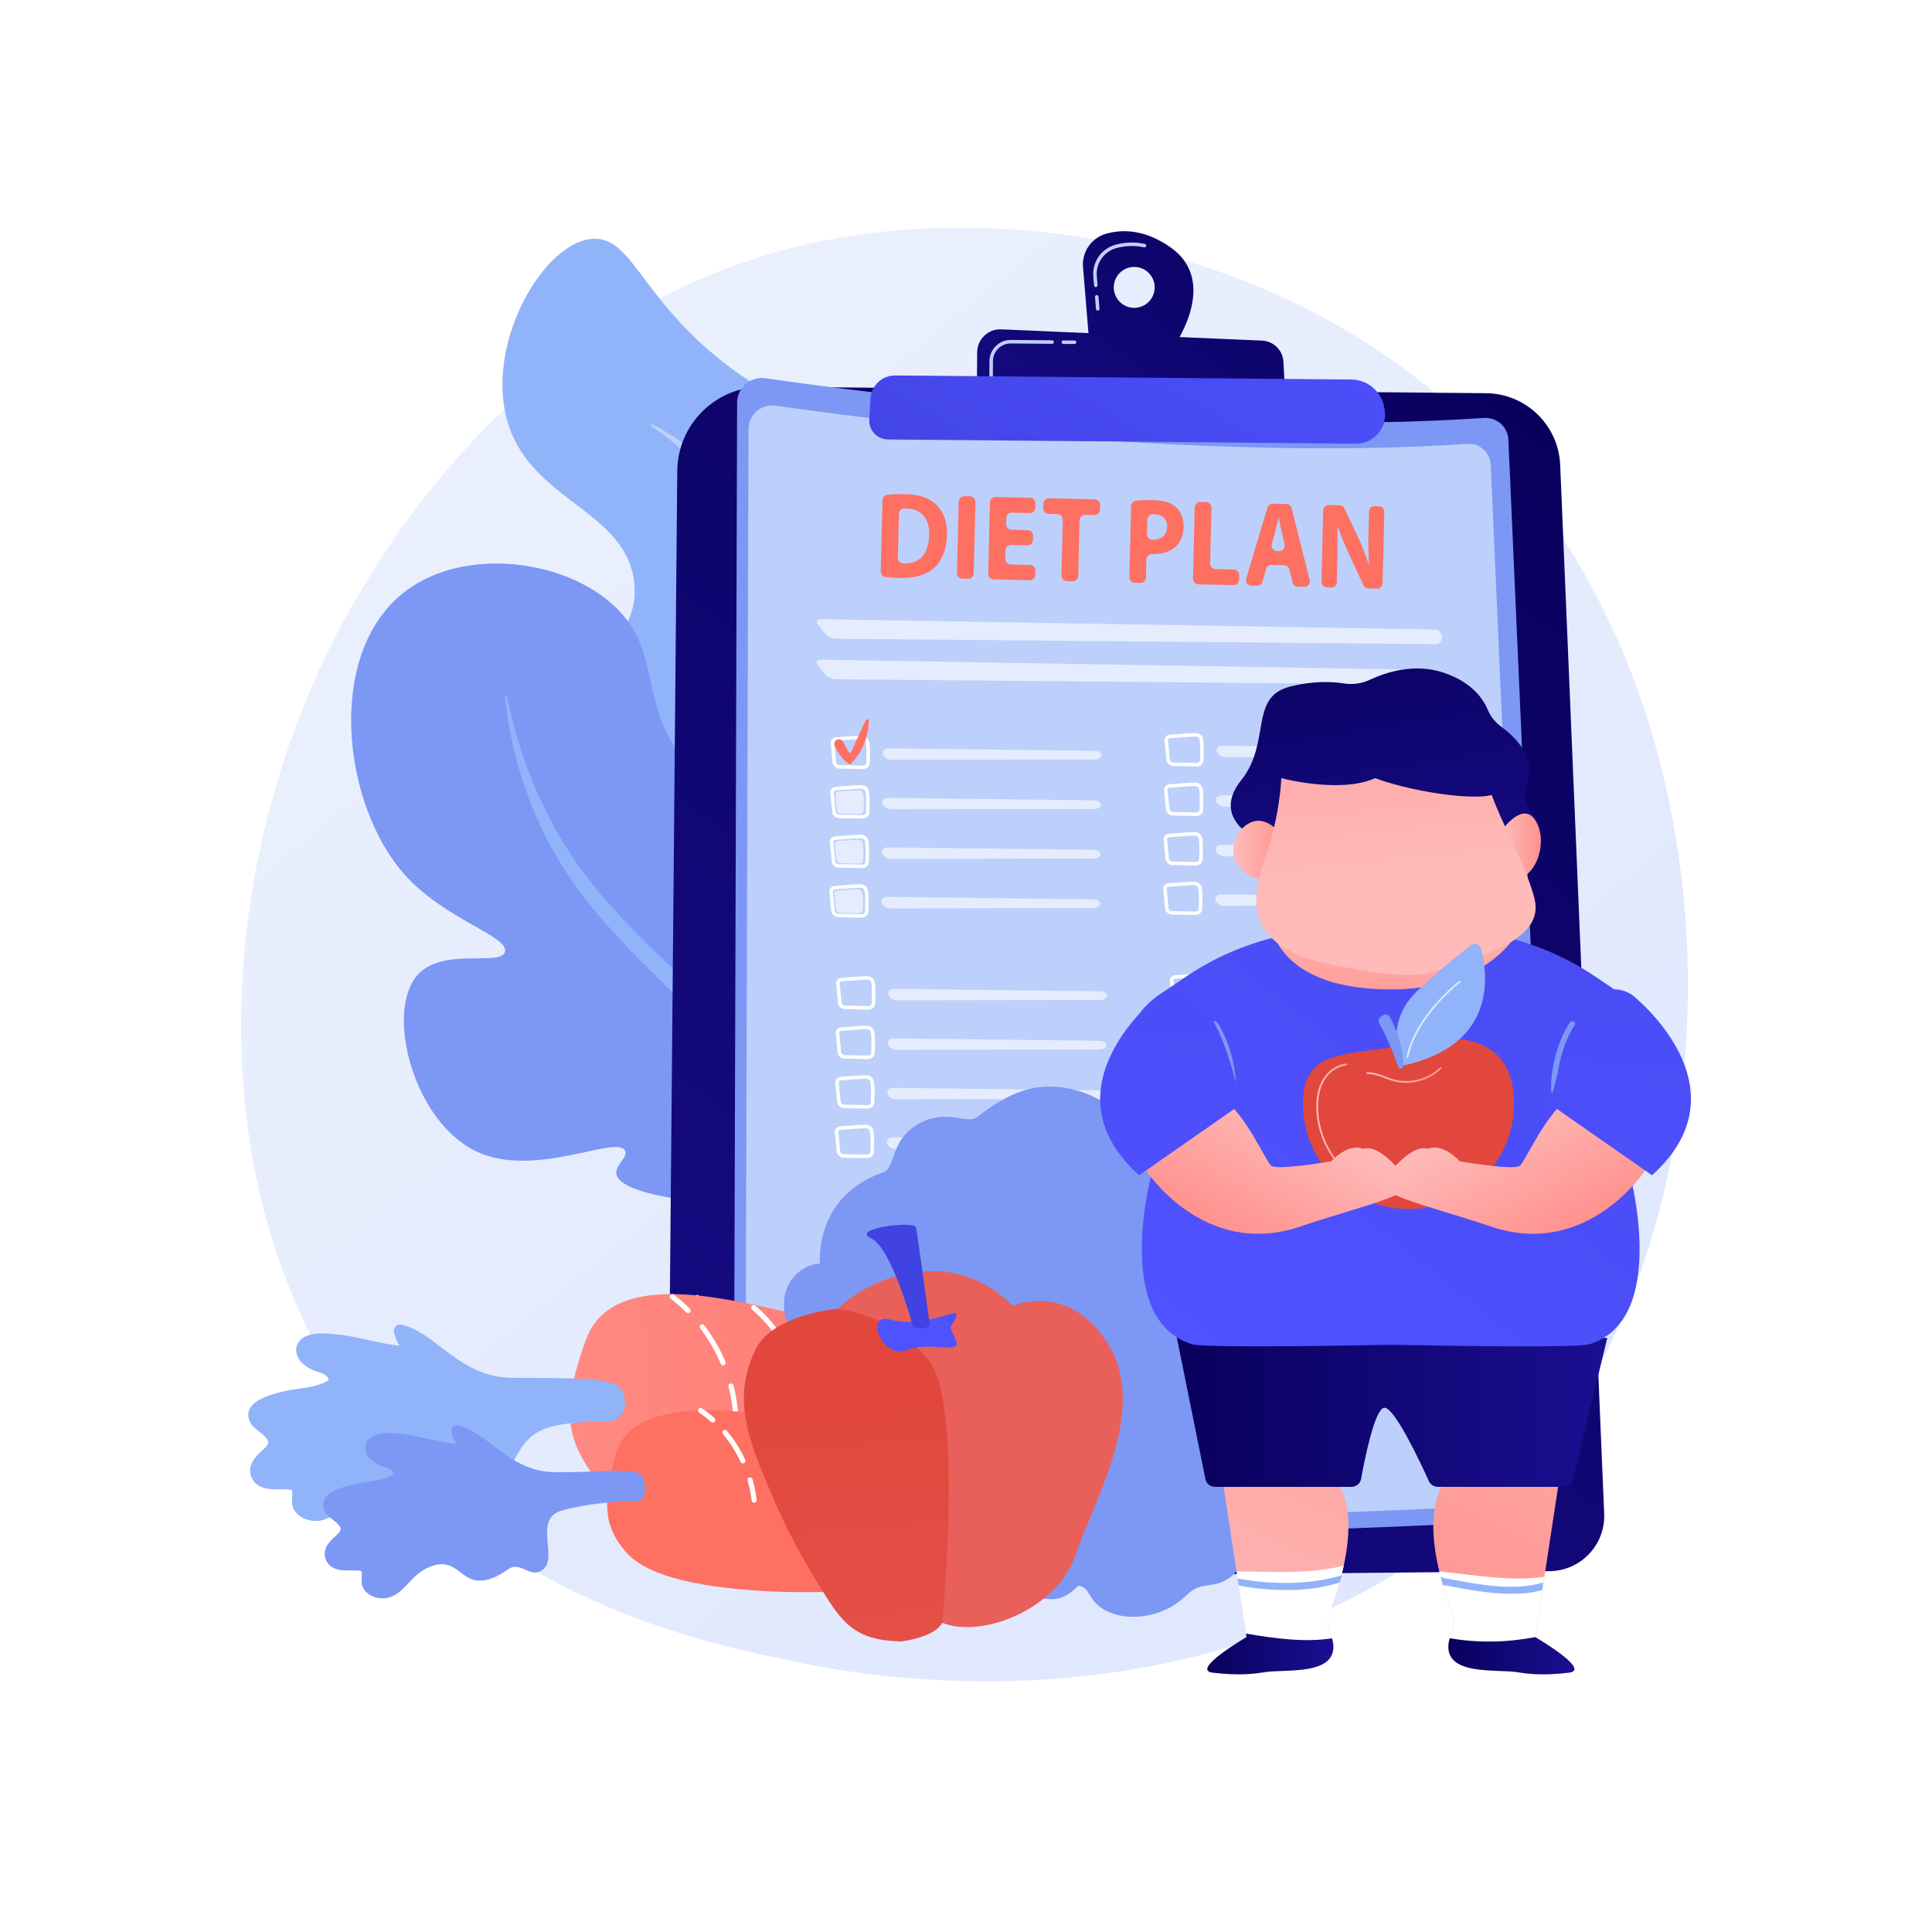 <?xml version="1.0" encoding="utf-8"?>
<!-- Generator: Adobe Illustrator 27.5.0, SVG Export Plug-In . SVG Version: 6.00 Build 0)  -->
<svg version="1.1" xmlns="http://www.w3.org/2000/svg" xmlns:xlink="http://www.w3.org/1999/xlink" x="0px" y="0px"
	 viewBox="0 0 3710 3710" style="enable-background:new 0 0 3710 3710;" xml:space="preserve">
<g id="Background">
	<g>
		<g>
			<rect style="fill:#FFFFFF;" width="3710" height="3710"/>
		</g>
	</g>
</g>
<g id="Illustration">
	<g>
		<linearGradient id="SVGID_1_" gradientUnits="userSpaceOnUse" x1="3602.536" y1="4052.462" x2="1118.728" y2="967.728">
			<stop  offset="0" style="stop-color:#DAE3FE"/>
			<stop  offset="1" style="stop-color:#E9EFFD"/>
		</linearGradient>
		<path style="fill:url(#SVGID_1_);" d="M2919.225,2835.954c-57.052,60.062-111.034,98.795-153.685,129.397
			c-501.345,359.721-1094.57,254.864-1220.647,229.257c-186.176-37.813-546.05-110.906-806.233-416.875
			c-393.635-462.906-332.34-1192.202-27.01-1673.621c55.849-88.06,350.863-576.811,950.477-655.191
			c362.88-47.435,785.881,48.236,1092.208,304.876C3397.34,1292.508,3351.565,2380.8,2919.225,2835.954z"/>
		<g>
			<g>
				<path style="fill:#91B3FA;" d="M1744.157,2421.102c3.175,0.789,21.572,5.358,38.1-4.01
					c99.464-56.375-190.603-435.104-116.306-884.322c30.283-183.098,108.071-299.141,56.147-475.248
					c-9.428-31.977-39.588-130.166-124.326-216.569c-53.306-54.352-88.312-63.362-155.074-106.947
					c-209.675-136.885-221.278-281.019-304.8-275.39c-93.228,6.283-202.594,194.204-165.769,342.232
					c40.538,162.951,232.982,176.064,245.98,320.842c10.11,112.618-103.617,134.883-106.947,272.716
					c-4.422,182.963,191.658,322.335,216.568,339.558c111.109,76.824,140.424,33.737,213.895,93.58
					C1741.296,1990.174,1627.64,2392.169,1744.157,2421.102z"/>
				<path style="fill:#BDD0FB;" d="M1251.536,813.981c15.636,8.041,30.672,16.974,45.287,26.658
					c14.646,9.619,28.919,19.844,42.715,30.706c13.813,10.839,27.312,22.128,40.273,34.048c12.85,12.026,25.559,24.273,37.524,37.27
					c6.136,6.359,11.719,13.218,17.61,19.816c5.542,6.891,11.352,13.581,16.675,20.664c5.385,7.034,10.808,14.052,15.827,21.376
					c2.537,3.64,5.177,7.214,7.631,10.915l7.211,11.213c4.928,7.402,9.138,15.259,13.699,22.904
					c4.415,7.731,8.385,15.72,12.596,23.579c3.753,8.092,7.738,16.087,11.281,24.285l5.135,12.384
					c1.745,4.116,3.442,8.254,4.826,12.513c12.176,33.641,20.659,68.713,24.955,104.325l1.602,13.359l1.157,12.968l2.299,25.921
					c1.479,17.288,3.26,34.538,4.875,51.81c6.708,69.054,14.685,137.956,23.822,206.664
					c18.466,137.431,42.439,273.875,80.145,407.378c18.02,67.615,31.799,136.014,43.769,204.643
					c11.887,68.647,21.741,137.576,29.376,206.779l-3.977,0.525c-11.388-68.545-24.45-136.82-38.665-204.752
					c-7.25-33.937-14.815-67.799-23.055-101.458c-8.198-33.664-16.872-67.206-26.795-100.296
					c-20.608-66.414-37.616-134.589-52.113-202.806c-14.176-68.383-25.722-137.234-35.829-206.237
					c-10.124-69.012-17.958-138.291-25.126-207.592c-1.693-17.335-3.553-34.66-5.109-52.002l-2.415-26.012l-1.211-12.997
					l-1.403-12.541c-3.738-33.439-11.404-66.436-22.604-98.26c-2.592-8.027-5.939-15.795-8.865-23.72
					c-3.144-7.839-6.73-15.507-10.074-23.28c-3.811-7.559-7.372-15.251-11.383-22.72c-4.16-7.389-7.956-14.989-12.487-22.179
					c-17.266-29.247-36.878-57.311-59.009-83.424c-10.811-13.277-22.427-25.904-34.231-38.376
					c-11.999-12.28-24.248-24.368-36.948-36.016c-25.545-23.067-52.319-45.185-80.959-64.539L1251.536,813.981z"/>
			</g>
			<g>
				<path style="fill:#7D97F4;" d="M1827.717,2700.527c16.494,5.281,41.06,3.675,54.133-9.955
					c50.456-52.602-132.268-219.669-222.127-485.935c-104.041-308.294,6.045-483.97-143.741-611.257
					c-72.036-61.216-121.004-40.56-191.99-121.179c-98.853-112.268-52.432-207.457-130.942-294.875
					c-90.294-100.537-292.041-130.9-410.667-44.8c-159.519,115.78-125.923,411.088-6.167,546.107
					c77.786,87.7,202.005,119.14,193.399,149.295c-8.214,28.78-118.493-9.937-167.321,43.797
					c-63.943,70.366-8.308,283.657,114.053,340.125c112.633,51.979,270.279-34.24,284.17-1.635
					c5.465,12.828-18.913,26.226-16.926,43.327c3.546,30.516,89.474,59.267,382.847,70.211
					c85.159,35.434,129.032,82.073,153.439,118.883C1791.886,2551.241,1764.802,2680.385,1827.717,2700.527z"/>
				<path style="fill:#91B3FA;" d="M973.385,1336.338c13.594,65.758,33.343,129.881,60.478,190.577
					c27.027,60.762,61.411,117.635,102.528,169.336c20.642,25.809,42.655,50.588,65.552,74.676
					c11.704,11.865,23.171,23.882,35.182,35.529c11.792,11.8,23.725,23.554,35.723,35.252l72.256,70.437l17.986,17.792
					l17.719,18.109c11.881,11.998,23.461,24.329,35.104,36.588c23.281,24.515,45.897,49.658,68.232,75.035
					c11.05,12.79,22.185,25.506,32.876,38.6l16.185,19.51l15.904,19.74l15.853,19.779l15.518,20.045l15.492,20.06l15.119,20.349
					l14.998,20.435l14.579,20.743c9.712,13.83,19.494,27.604,28.738,41.763l14.062,21.091l7.028,10.542l6.762,10.724
					c8.882,14.386,17.926,28.658,26.661,43.121l25.486,43.821c8.399,14.656,16.121,29.712,24.096,44.594
					c31.161,59.941,58.877,121.72,80.843,185.447l-3.482,1.345c-27.31-61.411-58.335-120.829-92.318-178.466l-12.978-21.477
					c-4.365-7.133-8.387-14.458-13.016-21.434l-27.069-42.234c-18.738-27.71-37.431-55.415-57.041-82.5
					c-9.564-13.705-19.671-27.031-29.697-40.403l-15.045-20.052l-15.46-19.742l-15.339-19.828l-15.696-19.55l-15.716-19.531
					l-16.047-19.264c-42.953-51.228-87.157-101.394-133.364-149.675c-46.211-48.261-94.051-95.01-141.967-142.401
					c-11.956-11.882-23.948-23.733-35.725-35.897c-11.85-12.031-23.313-24.6-34.929-36.938
					c-22.797-25.211-45.044-51.092-65.538-78.473c-5.083-6.869-9.878-13.971-14.823-20.942l-7.339-10.513l-6.881-10.838
					c-4.528-7.259-9.291-14.363-13.613-21.74l-12.667-22.302c-4.398-7.33-7.979-15.104-11.801-22.739l-5.669-11.479
					c-1.901-3.819-3.814-7.629-5.432-11.579c-6.705-15.683-13.795-31.17-19.749-47.112c-23.95-63.683-39.756-130.215-46.254-197.376
					L973.385,1336.338z"/>
			</g>
		</g>
		<g>
			
				<linearGradient id="SVGID_00000149353045049056424250000004090754181918616192_" gradientUnits="userSpaceOnUse" x1="2403.238" y1="608.538" x2="202.499" y2="3499.146" gradientTransform="matrix(1 0.009 -0.009 1 645.359 169.313)">
				<stop  offset="0" style="stop-color:#09005D"/>
				<stop  offset="1" style="stop-color:#1A0F91"/>
			</linearGradient>
			<path style="fill:url(#SVGID_00000149353045049056424250000004090754181918616192_);" d="M1465.265,742.639l1388.34,12.424
				c76.594,0.685,139.214,61.274,142.424,137.804l84.465,2013.751c2.512,59.887-45.061,109.957-104.997,110.51l-1591.472,14.68
				c-56.319,0.52-102.112-45.26-101.608-101.579l18.129-2025.796C1301.354,814.271,1375.1,741.832,1465.265,742.639z"/>
			<path style="fill:#FFFFFF;" d="M1338.777,2536.747c-0.01,0-0.02,0-0.03,0c-1.861-0.016-3.353-1.537-3.337-3.396l0.388-43.532
				c0.016-1.849,1.522-3.337,3.366-3.337c0.01,0,0.02,0,0.03,0c1.861,0.017,3.353,1.537,3.337,3.396l-0.388,43.532
				C1342.127,2535.26,1340.621,2536.747,1338.777,2536.747z"/>
			<g>
				<path style="fill:#7D97F4;" d="M1469.68,726.361c189.361,27.406,840.601,112.758,1379.997,76.204
					c24.599-1.667,45.764,17.149,46.854,41.779l89.361,2022.768c1.225,27.735-20.156,51.252-47.884,52.645
					c-226.824,11.387-1160.928,54.895-1493.63,17.034c-20.249-2.304-35.481-19.506-35.419-39.885l6.512-2123.73
					C1415.559,744.328,1441.129,722.229,1469.68,726.361z"/>
				<path style="fill:#BDD0FB;" d="M1489.518,778.989c182.23,26.376,808.948,108.513,1328.033,73.335
					c23.672-1.604,44.042,16.503,45.088,40.206l85.996,1946.6c1.18,26.691-19.396,49.322-46.08,50.662
					c-218.283,10.958-1117.213,52.828-1437.388,16.393c-19.486-2.217-34.145-18.771-34.084-38.384l6.266-2043.759
					C1437.435,796.28,1462.041,775.013,1489.518,778.989z"/>
				<g style="opacity:0.6;">
					<path style="fill:#FFFFFF;" d="M2756.217,1236.901c7.405,0.066,13.119-5.929,12.697-13.322l-0.064-1.118
						c-0.422-7.394-6.825-13.545-14.23-13.67l-1178.577-19.838c-7.405-0.125-9.731,4.547-5.17,10.381l12.93,16.54
						c4.561,5.834,14.352,10.662,21.757,10.729L2756.217,1236.901z"/>
				</g>
				<g style="opacity:0.6;">
					<path style="fill:#FFFFFF;" d="M1575.348,1266.717c-7.405-0.125-9.731,4.547-5.17,10.381l12.93,16.541
						c4.561,5.834,14.351,10.662,21.757,10.729l1150.657,10.297c7.405,0.066,13.119-5.929,12.697-13.322l-0.064-1.118
						c-0.422-7.394-6.825-13.545-14.23-13.67L1575.348,1266.717z"/>
				</g>
				<g>
					<path style="fill:#FFFFFF;" d="M1657.19,1476.817c-0.089,0-0.174,0-0.263-0.002l-44.368-0.823
						c-7.183-0.133-13.074-5.187-13.701-11.757l-3.57-37.263c-0.253-2.641,0.585-5.237,2.357-7.308
						c1.946-2.271,4.855-3.68,7.981-3.864c3.738-0.222,8.885-0.615,14.546-1.047c12.39-0.943,26.433-2.013,34.714-2.043
						c0.02,0,0.036,0,0.053,0c6.65,0,12.367,4.125,13.908,10.048c2.295,8.8,1.946,25.098,1.344,42.445
						C1669.967,1471.656,1664.162,1476.817,1657.19,1476.817z M1606.026,1422.519c-1.315,0.079-2.505,0.635-3.267,1.524
						c-0.408,0.475-0.871,1.256-0.772,2.288l3.57,37.263c0.299,3.11,3.429,5.598,7.127,5.666l44.368,0.823
						c3.32,0.176,6.312-2.227,6.413-5.113c0.437-12.717,1.104-31.934-1.134-40.514c-0.756-2.909-3.863-5.013-7.393-5.013
						c-0.01,0-0.02,0-0.03,0c-8.037,0.028-22.557,1.136-34.227,2.025C1614.978,1421.901,1609.79,1422.295,1606.026,1422.519
						L1606.026,1422.519z"/>
					<g style="opacity:0.6;">
						<path style="fill:#FFFFFF;" d="M1706.194,1437.018c-7.405-0.088-12.193,4.84-10.639,10.952
							c1.553,6.112,8.883,11.103,16.289,11.092l390.088-0.591c7.406-0.011,13.417-3.745,13.357-8.298
							c-0.059-4.553-6.166-8.35-13.571-8.438L1706.194,1437.018z"/>
					</g>
					
						<linearGradient id="SVGID_00000164473960356215250810000011900897715433429397_" gradientUnits="userSpaceOnUse" x1="1687.799" y1="147.144" x2="1653.714" y2="965.202">
						<stop  offset="0" style="stop-color:#FF928E"/>
						<stop  offset="1" style="stop-color:#FE7062"/>
					</linearGradient>
					<path style="fill:url(#SVGID_00000164473960356215250810000011900897715433429397_);" d="M1606.794,1420.723L1606.794,1420.723
						c4.191-2.409,9.544-0.901,11.861,3.342l10.9,19.955c1.091,1.998,3.992,1.898,4.944-0.17l28.022-60.921
						c1.397-3.039,5.932-1.967,5.852,1.377c-0.448,18.707-5.73,54.227-35.891,83.729c0,0-16.417-6.552-29.423-35.803
						C1601.18,1428.007,1602.785,1423.028,1606.794,1420.723z"/>
					<path style="fill:#FFFFFF;" d="M1656.338,1571.911c-0.089,0-0.174,0-0.263-0.002l-44.365-0.823
						c-7.186-0.133-13.077-5.187-13.705-11.757l-3.57-37.263c-0.253-2.641,0.585-5.235,2.357-7.306
						c1.946-2.271,4.855-3.68,7.985-3.866l0,0c3.731-0.222,8.869-0.615,14.523-1.045c12.396-0.943,26.446-2.015,34.733-2.043
						c0.02,0,0.039,0,0.059,0c6.647,0,12.36,4.124,13.902,10.046c2.295,8.802,1.946,25.1,1.344,42.445
						C1669.116,1566.75,1663.311,1571.911,1656.338,1571.911z M1654.09,1514.538c-0.01,0-0.02,0-0.03,0
						c-8.044,0.028-22.574,1.134-34.247,2.023c-5.697,0.436-10.874,0.828-14.635,1.052l0,0c-1.315,0.079-2.508,0.634-3.271,1.525
						c-0.408,0.475-0.871,1.256-0.772,2.286l3.57,37.263c0.299,3.11,3.429,5.598,7.13,5.666l44.365,0.823
						c3.261,0.1,6.315-2.225,6.413-5.113c0.437-12.717,1.104-31.934-1.134-40.514
						C1660.724,1516.642,1657.617,1514.538,1654.09,1514.538z"/>
					<path style="opacity:0.6;fill:#FFFFFF;" d="M1609.816,1519.839c9.327-0.554,29.603-2.429,39.213-2.463
						c4.072-0.014,7.621,2.477,8.544,6.016c1.793,6.873,1.425,20.538,0.99,33.149c-0.131,3.777-3.627,6.761-7.863,6.683
						l-35.453-0.658c-4.36-0.081-7.954-3.086-8.325-6.962l-2.851-29.777C1603.776,1522.747,1606.359,1520.044,1609.816,1519.839z"/>
					<g style="opacity:0.6;">
						<path style="fill:#FFFFFF;" d="M1705.342,1532.113c-7.405-0.088-12.193,4.84-10.639,10.952s8.884,11.103,16.289,11.092
							l390.087-0.59c7.406-0.011,13.417-3.745,13.358-8.298s-6.166-8.35-13.571-8.438L1705.342,1532.113z"/>
					</g>
					<path style="fill:#FFFFFF;" d="M1655.487,1667.005c-0.089,0-0.174,0-0.263-0.002l-44.365-0.822
						c-7.186-0.135-13.077-5.189-13.705-11.759l-3.567-37.261c-0.256-2.638,0.582-5.233,2.354-7.306
						c1.946-2.273,4.855-3.682,7.985-3.867l0,0c3.734-0.222,8.879-0.615,14.536-1.045c12.393-0.945,26.436-2.015,34.72-2.045
						c0.02,0,0.036,0,0.053,0c6.65,0,12.367,4.125,13.908,10.047c2.295,8.79,1.946,25.094,1.344,42.445
						C1668.271,1661.844,1662.463,1667.005,1655.487,1667.005z M1653.235,1609.631c-0.01,0-0.02,0-0.03,0
						c-8.037,0.028-22.561,1.136-34.23,2.025c-5.703,0.434-10.884,0.828-14.648,1.052l0,0c-1.318,0.079-2.508,0.634-3.271,1.525
						c-0.404,0.473-0.868,1.256-0.769,2.286l3.567,37.263c0.302,3.161,3.37,5.598,7.13,5.667l44.365,0.822
						c0.046,0.002,0.092,0.002,0.141,0.002c3.373,0,6.173-2.27,6.272-5.113c0.437-12.722,1.104-31.946-1.134-40.516
						C1659.872,1611.735,1656.762,1609.631,1653.235,1609.631z"/>
					<path style="opacity:0.6;fill:#FFFFFF;" d="M1608.965,1614.934c9.327-0.554,29.603-2.429,39.213-2.463
						c4.072-0.014,7.62,2.477,8.544,6.016c1.793,6.873,1.425,20.538,0.99,33.149c-0.13,3.777-3.626,6.761-7.863,6.682l-35.454-0.658
						c-4.36-0.081-7.953-3.086-8.324-6.961l-2.851-29.778C1602.925,1617.841,1605.508,1615.139,1608.965,1614.934z"/>
					<g style="opacity:0.6;">
						<path style="fill:#FFFFFF;" d="M1704.491,1627.208c-7.405-0.088-12.193,4.84-10.639,10.952
							c1.554,6.112,8.884,11.103,16.289,11.092l390.087-0.59c7.406-0.011,13.417-3.745,13.358-8.298
							c-0.059-4.553-6.166-8.35-13.571-8.438L1704.491,1627.208z"/>
					</g>
					<path style="fill:#FFFFFF;" d="M1654.635,1762.1c-0.089,0-0.174,0-0.263-0.002l-44.365-0.823
						c-7.186-0.133-13.077-5.187-13.705-11.757l-3.567-37.261c-0.253-2.641,0.585-5.238,2.357-7.309
						c1.946-2.271,4.855-3.68,7.982-3.864c3.734-0.222,8.872-0.615,14.526-1.045c12.396-0.943,26.446-2.014,34.73-2.043
						c0.02,0,0.039,0,0.059,0c6.647,0,12.36,4.124,13.902,10.046c2.295,8.79,1.946,25.093,1.344,42.445
						C1667.416,1756.939,1661.611,1762.1,1654.635,1762.1z M1652.387,1704.727c-0.01,0-0.02,0-0.029,0
						c-8.044,0.028-22.571,1.136-34.244,2.025c-5.7,0.434-10.878,0.827-14.638,1.05l0,0c-1.315,0.079-2.505,0.634-3.268,1.524
						c-0.408,0.475-0.871,1.257-0.772,2.29l3.567,37.261c0.302,3.161,3.366,5.597,7.13,5.666l44.365,0.823
						c3.366,0.178,6.315-2.227,6.413-5.112c0.437-12.722,1.104-31.946-1.134-40.516
						C1659.021,1706.831,1655.914,1704.727,1652.387,1704.727z"/>
					<path style="opacity:0.6;fill:#FFFFFF;" d="M1608.115,1710.028c9.326-0.554,29.603-2.429,39.213-2.463
						c4.072-0.014,7.62,2.478,8.543,6.016c1.793,6.873,1.426,20.537,0.991,33.149c-0.13,3.777-3.627,6.762-7.863,6.683
						l-35.453-0.658c-4.36-0.081-7.953-3.087-8.324-6.963l-2.851-29.777C1602.074,1712.936,1604.657,1710.233,1608.115,1710.028z"/>
					<g style="opacity:0.6;">
						<path style="fill:#FFFFFF;" d="M1703.641,1722.302c-7.405-0.088-12.193,4.84-10.639,10.951s8.884,11.103,16.289,11.092
							l390.087-0.59c7.406-0.011,13.417-3.745,13.358-8.298c-0.059-4.553-6.166-8.35-13.571-8.438L1703.641,1722.302z"/>
					</g>
				</g>
				<g>
					<path style="fill:#FFFFFF;" d="M2298.144,1471.836c-0.089,0-0.174,0-0.263-0.002l-44.365-0.823
						c-7.179-0.133-13.073-5.186-13.705-11.755l-3.567-37.265c-0.253-2.641,0.585-5.237,2.357-7.308
						c1.946-2.27,4.855-3.678,7.981-3.864l0,0c3.734-0.222,8.879-0.615,14.536-1.045c12.393-0.945,26.436-2.015,34.72-2.045
						c0.02,0,0.036,0,0.052,0c6.65,0,12.367,4.125,13.909,10.047c2.294,8.79,1.946,25.094,1.344,42.445
						C2310.928,1466.675,2305.119,1471.836,2298.144,1471.836z M2295.892,1414.462c-0.01,0-0.02,0-0.03,0
						c-8.037,0.028-22.561,1.136-34.23,2.025c-5.703,0.434-10.884,0.828-14.648,1.052l0,0c-1.315,0.079-2.505,0.635-3.268,1.524
						c-0.408,0.475-0.871,1.256-0.772,2.288l3.567,37.263c0.306,3.161,3.369,5.597,7.13,5.666l44.365,0.823
						c0.046,0.002,0.092,0.002,0.141,0.002c3.373,0,6.174-2.27,6.272-5.113c0.437-12.722,1.104-31.946-1.134-40.516
						C2302.529,1416.566,2299.419,1414.462,2295.892,1414.462z"/>
					<g style="opacity:0.6;">
						<path style="fill:#FFFFFF;" d="M2347.149,1432.038c-7.405-0.088-12.193,4.84-10.639,10.951
							c1.553,6.112,8.884,11.103,16.289,11.092l390.087-0.59c7.406-0.011,13.417-3.745,13.358-8.298s-6.166-8.35-13.571-8.438
							L2347.149,1432.038z"/>
					</g>
					<path style="fill:#FFFFFF;" d="M2297.292,1566.931c-0.089,0-0.174,0-0.263-0.002l-44.365-0.823
						c-7.179-0.133-13.073-5.186-13.705-11.755l-3.567-37.265c-0.253-2.641,0.585-5.237,2.357-7.308
						c1.946-2.271,4.855-3.68,7.982-3.864c3.738-0.224,8.885-0.615,14.546-1.047c12.386-0.943,26.43-2.013,34.71-2.043
						c0.02,0,0.036,0,0.052,0c6.65,0,12.367,4.125,13.908,10.048c2.291,8.779,1.946,25.087,1.348,42.444
						C2310.073,1561.77,2304.264,1566.931,2297.292,1566.931z M2246.132,1512.633c-1.315,0.079-2.505,0.635-3.268,1.524
						c-0.407,0.475-0.871,1.256-0.772,2.288l3.567,37.263c0.306,3.161,3.37,5.597,7.13,5.666l44.365,0.823
						c0.046,0.002,0.092,0.002,0.141,0.002c3.373,0,6.177-2.27,6.275-5.115c0.437-12.725,1.098-31.956-1.137-40.514
						c-0.756-2.917-3.816-5.151-7.423-5.013c-8.037,0.028-22.554,1.136-34.221,2.023
						C2255.083,1512.015,2249.896,1512.41,2246.132,1512.633L2246.132,1512.633z"/>
					<g style="opacity:0.6;">
						<path style="fill:#FFFFFF;" d="M2346.298,1527.133c-7.405-0.088-12.193,4.84-10.639,10.952
							c1.554,6.112,8.884,11.103,16.29,11.092l390.087-0.59c7.406-0.011,13.417-3.745,13.358-8.298
							c-0.059-4.553-6.166-8.35-13.571-8.438L2346.298,1527.133z"/>
					</g>
					<path style="fill:#FFFFFF;" d="M2296.444,1662.025c-0.089,0-0.174,0-0.263-0.002l-44.368-0.823
						c-7.183-0.133-13.073-5.187-13.701-11.757l-3.57-37.263c-0.253-2.641,0.585-5.237,2.357-7.308
						c1.946-2.271,4.855-3.68,7.981-3.864c3.738-0.222,8.879-0.615,14.536-1.045c12.39-0.943,26.436-2.013,34.72-2.043
						c0.02,0,0.04,0,0.059,0c6.644,0,12.357,4.122,13.905,10.043c2.288,8.784,1.943,25.09,1.345,42.447
						C2309.222,1656.864,2303.416,1662.025,2296.444,1662.025z M2245.281,1607.728c-1.315,0.079-2.505,0.635-3.268,1.524
						c-0.407,0.475-0.871,1.256-0.772,2.288l3.57,37.263c0.299,3.11,3.428,5.598,7.127,5.666l44.368,0.823
						c3.307,0.1,6.312-2.226,6.414-5.113c0.437-12.725,1.098-31.956-1.134-40.514c-0.759-2.908-3.866-5.011-7.393-5.011
						c-0.01,0-0.02,0-0.03,0c-8.041,0.028-22.567,1.134-34.237,2.023C2254.225,1607.11,2249.045,1607.504,2245.281,1607.728
						L2245.281,1607.728z"/>
					<g style="opacity:0.6;">
						<path style="fill:#FFFFFF;" d="M2345.447,1622.227c-7.405-0.088-12.193,4.84-10.639,10.952s8.884,11.103,16.289,11.092
							l390.087-0.59c7.406-0.011,13.417-3.745,13.358-8.298c-0.059-4.553-6.166-8.35-13.571-8.438L2345.447,1622.227z"/>
					</g>
					<path style="fill:#FFFFFF;" d="M2295.586,1757.121c-0.085,0-0.171,0-0.26-0.002l-44.365-0.824
						c-7.183-0.135-13.073-5.189-13.701-11.759l-3.57-37.261c-0.253-2.641,0.585-5.238,2.357-7.309
						c1.946-2.271,4.855-3.68,7.981-3.864c3.738-0.222,8.879-0.615,14.536-1.045c12.393-0.943,26.439-2.014,34.72-2.043
						c0.02,0,0.039,0,0.059,0c6.644,0,12.357,4.122,13.905,10.043c2.288,8.784,1.943,25.092,1.344,42.449
						C2308.37,1751.96,2302.562,1757.121,2295.586,1757.121z M2244.429,1702.822c-1.315,0.079-2.505,0.635-3.267,1.524
						c-0.408,0.475-0.871,1.257-0.772,2.29l3.57,37.261c0.302,3.161,3.366,5.598,7.127,5.667l44.365,0.823
						c3.461,0.064,6.318-2.232,6.417-5.113c0.437-12.725,1.098-31.957-1.134-40.516c-0.759-2.908-3.866-5.011-7.393-5.011
						c-0.01,0-0.02,0-0.03,0c-8.041,0.028-22.564,1.134-34.234,2.023C2253.374,1702.204,2248.193,1702.599,2244.429,1702.822
						L2244.429,1702.822z"/>
					<g style="opacity:0.6;">
						<path style="fill:#FFFFFF;" d="M2344.596,1717.323c-7.405-0.088-12.193,4.84-10.639,10.952
							c1.553,6.112,8.884,11.103,16.289,11.092l390.087-0.591c7.406-0.011,13.417-3.745,13.358-8.298
							c-0.059-4.552-6.166-8.35-13.571-8.438L2344.596,1717.323z"/>
					</g>
				</g>
				<g>
					<path style="fill:#FFFFFF;" d="M1667.633,1938.64c-0.089,0-0.174,0-0.263-0.002l-44.365-0.822
						c-7.186-0.135-13.077-5.189-13.705-11.759l-3.567-37.261c-0.256-2.638,0.582-5.233,2.354-7.304
						c1.946-2.273,4.855-3.683,7.985-3.869l0,0c3.731-0.222,8.869-0.615,14.523-1.045c12.396-0.943,26.446-2.015,34.737-2.043
						c0.017,0,0.036,0,0.056,0c6.647,0,12.36,4.124,13.902,10.046c2.295,8.79,1.946,25.094,1.344,42.447
						C1680.414,1933.479,1674.609,1938.64,1667.633,1938.64z M1665.385,1881.267c-0.01,0-0.02,0-0.029,0
						c-8.044,0.028-22.574,1.134-34.247,2.023c-5.697,0.436-10.874,0.828-14.635,1.052l0,0c-1.315,0.079-2.508,0.635-3.271,1.525
						c-0.404,0.475-0.868,1.256-0.769,2.286l3.567,37.263c0.302,3.161,3.37,5.598,7.13,5.667l44.365,0.822
						c0.046,0.002,0.092,0.002,0.141,0.002c3.373,0,6.173-2.268,6.272-5.112c0.437-12.723,1.104-31.947-1.134-40.517
						C1672.019,1883.371,1668.912,1881.267,1665.385,1881.267z"/>
					<g style="opacity:0.6;">
						<path style="fill:#FFFFFF;" d="M1716.638,1898.843c-7.405-0.088-12.193,4.84-10.639,10.952
							c1.554,6.112,8.884,11.103,16.289,11.092l390.087-0.591c7.406-0.011,13.417-3.745,13.358-8.298
							c-0.059-4.553-6.166-8.35-13.571-8.438L1716.638,1898.843z"/>
					</g>
					<path style="fill:#FFFFFF;" d="M1666.782,2033.736c-0.089,0-0.174,0-0.263-0.002l-44.365-0.823
						c-7.186-0.135-13.077-5.189-13.705-11.759l-3.567-37.261c-0.253-2.641,0.585-5.237,2.357-7.306
						c1.943-2.271,4.852-3.682,7.982-3.867l0,0c3.734-0.222,8.872-0.615,14.526-1.045c12.396-0.943,26.446-2.014,34.73-2.043
						c0.02,0,0.039,0,0.059,0c6.647,0,12.36,4.124,13.902,10.046c2.295,8.79,1.946,25.094,1.344,42.447
						C1679.563,2028.575,1673.757,2033.736,1666.782,2033.736z M1615.622,1979.437c-1.315,0.079-2.505,0.635-3.268,1.525
						c-0.408,0.475-0.871,1.256-0.772,2.288l3.567,37.261c0.302,3.161,3.37,5.598,7.13,5.667l44.365,0.823
						c3.31,0.14,6.312-2.225,6.413-5.112c0.437-12.723,1.104-31.947-1.134-40.517c-0.756-2.908-3.863-5.012-7.39-5.012
						c-0.01,0-0.02,0-0.03,0c-8.044,0.028-22.571,1.136-34.244,2.025C1624.56,1978.82,1619.383,1979.213,1615.622,1979.437
						L1615.622,1979.437z"/>
					<g style="opacity:0.6;">
						<path style="fill:#FFFFFF;" d="M1715.787,1993.937c-7.405-0.088-12.193,4.84-10.639,10.951s8.884,11.103,16.29,11.092
							l390.087-0.59c7.406-0.011,13.417-3.745,13.358-8.298c-0.059-4.553-6.166-8.35-13.571-8.438L1715.787,1993.937z"/>
					</g>
					<path style="fill:#FFFFFF;" d="M1665.927,2128.831c-0.085,0-0.171,0-0.26-0.002l-44.365-0.823
						c-7.186-0.135-13.077-5.189-13.705-11.759l-3.567-37.261c-0.253-2.641,0.585-5.237,2.357-7.306
						c1.943-2.271,4.852-3.682,7.982-3.867l0,0c3.744-0.222,8.902-0.616,14.576-1.047c12.377-0.943,26.407-2.012,34.681-2.041
						c0.02,0,0.04,0,0.059,0c6.644,0,12.357,4.124,13.905,10.044c2.291,8.792,1.943,25.097,1.341,42.449
						C1678.712,2123.668,1672.903,2128.831,1665.927,2128.831z M1614.771,2074.531c-1.315,0.079-2.505,0.634-3.268,1.525
						c-0.408,0.475-0.871,1.256-0.773,2.288l3.567,37.261c0.302,3.161,3.37,5.598,7.13,5.667l44.365,0.823
						c3.462,0.136,6.315-2.23,6.413-5.112c0.437-12.724,1.105-31.948-1.131-40.516c-0.759-2.908-3.866-5.013-7.393-5.013
						c-0.01,0-0.02,0-0.03,0c-8.034,0.028-22.541,1.134-34.197,2.022C1623.738,2073.913,1618.541,2074.308,1614.771,2074.531
						L1614.771,2074.531z"/>
					<g style="opacity:0.6;">
						<path style="fill:#FFFFFF;" d="M1714.936,2089.031c-7.405-0.088-12.193,4.84-10.639,10.952
							c1.553,6.112,8.884,11.103,16.289,11.092l390.087-0.59c7.406-0.011,13.417-3.745,13.358-8.298
							c-0.059-4.553-6.166-8.35-13.571-8.438L1714.936,2089.031z"/>
					</g>
					<path style="fill:#FFFFFF;" d="M1665.079,2223.925c-0.089,0-0.174,0-0.263-0.001l-44.365-0.823
						c-7.183-0.135-13.074-5.187-13.705-11.755l-3.567-37.265c-0.253-2.641,0.585-5.237,2.357-7.306
						c1.943-2.271,4.852-3.682,7.981-3.867l0,0c3.744-0.222,8.902-0.616,14.576-1.047c12.377-0.943,26.407-2.012,34.681-2.041
						c0.02,0,0.04,0,0.059,0c6.644,0,12.357,4.124,13.905,10.044c2.288,8.784,1.943,25.09,1.344,42.447
						C1677.86,2218.764,1672.051,2223.925,1665.079,2223.925z M1613.919,2169.625c-1.315,0.079-2.505,0.635-3.268,1.525
						c-0.408,0.475-0.871,1.256-0.772,2.288l3.567,37.263c0.306,3.159,3.37,5.596,7.13,5.666l44.365,0.823
						c0.046,0.002,0.092,0.002,0.141,0.002c3.373,0,6.177-2.27,6.275-5.115c0.437-12.725,1.098-31.956-1.134-40.514
						c-0.759-2.907-3.866-5.013-7.393-5.013c-0.01,0-0.02,0-0.03,0c-8.034,0.028-22.541,1.134-34.198,2.022
						C1622.887,2169.008,1617.69,2169.402,1613.919,2169.625L1613.919,2169.625z"/>
					<g style="opacity:0.6;">
						<path style="fill:#FFFFFF;" d="M1714.085,2184.126c-7.405-0.088-12.193,4.84-10.639,10.952
							c1.554,6.112,8.884,11.103,16.289,11.092l390.087-0.59c7.406-0.011,13.417-3.745,13.357-8.298
							c-0.059-4.553-6.166-8.35-13.571-8.438L1714.085,2184.126z"/>
					</g>
				</g>
				<g>
					<path style="fill:#FFFFFF;" d="M2308.587,1933.661c-0.085,0-0.171,0-0.26-0.002l-44.368-0.823
						c-7.183-0.135-13.073-5.189-13.705-11.757l-3.567-37.265c-0.253-2.641,0.585-5.237,2.357-7.308
						c1.946-2.271,4.855-3.68,7.981-3.864c3.734-0.222,8.876-0.615,14.533-1.045c12.393-0.945,26.439-2.015,34.727-2.043
						c0.016,0,0.036,0,0.056,0c6.644,0,12.357,4.122,13.905,10.043c2.288,8.784,1.943,25.09,1.344,42.449
						C2321.368,1928.5,2315.56,1933.661,2308.587,1933.661z M2257.427,1879.362c-1.315,0.079-2.505,0.634-3.268,1.524
						c-0.407,0.475-0.871,1.256-0.772,2.288l3.567,37.263c0.306,3.161,3.369,5.598,7.13,5.667l44.368,0.823
						c3.376,0.099,6.315-2.23,6.414-5.113c0.437-12.725,1.098-31.957-1.134-40.516c-0.759-2.908-3.866-5.012-7.393-5.012
						c-0.01,0-0.02,0-0.03,0c-8.044,0.028-22.567,1.134-34.24,2.023C2266.369,1878.744,2261.188,1879.139,2257.427,1879.362
						L2257.427,1879.362z"/>
					<g style="opacity:0.6;">
						<path style="fill:#FFFFFF;" d="M2357.594,1893.862c-7.405-0.088-12.193,4.84-10.639,10.952
							c1.553,6.112,8.884,11.103,16.289,11.092l390.087-0.59c7.406-0.011,13.417-3.745,13.357-8.298
							c-0.059-4.553-6.166-8.35-13.571-8.438L2357.594,1893.862z"/>
					</g>
					<path style="fill:#FFFFFF;" d="M2307.736,2028.756c-0.085,0-0.171,0-0.26-0.002l-44.368-0.823
						c-7.183-0.135-13.073-5.189-13.701-11.759l-3.57-37.261c-0.253-2.641,0.585-5.235,2.357-7.306
						c1.943-2.272,4.855-3.682,7.985-3.868l0,0c3.744-0.222,8.902-0.616,14.576-1.049c12.377-0.942,26.407-2.01,34.677-2.04
						c0.02,0,0.039,0,0.059,0c6.644,0,12.357,4.122,13.905,10.043c2.288,8.784,1.943,25.09,1.344,42.449
						C2320.517,2023.595,2314.708,2028.756,2307.736,2028.756z M2256.579,1974.457c-1.318,0.079-2.508,0.636-3.271,1.527
						c-0.408,0.473-0.871,1.256-0.772,2.286l3.57,37.261c0.302,3.161,3.366,5.598,7.127,5.667l44.368,0.823
						c3.498,0.12,6.312-2.23,6.413-5.113c0.437-12.725,1.098-31.957-1.134-40.516c-0.759-2.908-3.866-5.011-7.393-5.011
						c-0.01,0-0.02,0-0.03,0c-8.031,0.028-22.538,1.134-34.191,2.022C2265.547,1973.839,2260.35,1974.233,2256.579,1974.457
						L2256.579,1974.457z"/>
					<g style="opacity:0.6;">
						<path style="fill:#FFFFFF;" d="M2356.742,1988.957c-7.405-0.088-12.192,4.84-10.639,10.952
							c1.553,6.112,8.884,11.103,16.29,11.092l390.087-0.59c7.406-0.011,13.417-3.745,13.358-8.298
							c-0.059-4.553-6.166-8.35-13.571-8.438L2356.742,1988.957z"/>
					</g>
					<path style="fill:#FFFFFF;" d="M2306.888,2123.85c-0.089,0-0.174,0-0.263-0.001l-44.368-0.823
						c-7.183-0.135-13.074-5.189-13.701-11.757l-3.57-37.263c-0.253-2.641,0.585-5.237,2.357-7.309
						c1.946-2.27,4.855-3.68,7.985-3.864l0,0c3.744-0.222,8.902-0.616,14.576-1.047c12.376-0.944,26.406-2.012,34.681-2.042
						c0.02,0,0.04,0,0.059,0c6.647,0,12.357,4.124,13.902,10.048c2.295,8.8,1.946,25.098,1.345,42.445
						C2319.665,2118.689,2313.86,2123.85,2306.888,2123.85z M2304.639,2066.476c-0.01,0-0.02,0-0.03,0
						c-8.034,0.028-22.541,1.134-34.198,2.022c-5.717,0.436-10.914,0.83-14.684,1.054l0,0c-1.318,0.079-2.508,0.634-3.271,1.525
						c-0.407,0.473-0.871,1.256-0.772,2.288l3.57,37.263c0.299,3.108,3.429,5.597,7.127,5.666l44.368,0.823
						c3.356,0.14,6.315-2.225,6.414-5.113c0.437-12.717,1.104-31.934-1.134-40.514
						C2311.273,2068.58,2308.167,2066.476,2304.639,2066.476z"/>
					<g style="opacity:0.6;">
						<path style="fill:#FFFFFF;" d="M2355.892,2084.052c-7.405-0.088-12.193,4.84-10.639,10.952
							c1.554,6.112,8.884,11.103,16.289,11.092l390.087-0.59c7.406-0.011,13.417-3.745,13.358-8.298
							c-0.059-4.553-6.166-8.35-13.571-8.438L2355.892,2084.052z"/>
					</g>
					<path style="fill:#FFFFFF;" d="M2306.036,2218.945c-0.089,0-0.174,0-0.263-0.001l-44.365-0.823
						c-7.186-0.135-13.077-5.189-13.705-11.757l-3.567-37.263c-0.256-2.638,0.582-5.232,2.354-7.304
						c1.943-2.272,4.855-3.682,7.985-3.868l0,0c3.734-0.222,8.879-0.615,14.536-1.045c12.393-0.945,26.436-2.015,34.72-2.045
						c0.02,0,0.039,0,0.059,0c6.647,0,12.36,4.124,13.902,10.048c2.288,8.767,1.943,25.08,1.344,42.444
						C2318.814,2213.784,2313.005,2218.945,2306.036,2218.945z M2303.788,2161.57c-0.01,0-0.02,0-0.029,0
						c-8.041,0.028-22.564,1.136-34.234,2.025c-5.703,0.434-10.884,0.828-14.648,1.052l0,0c-1.318,0.079-2.508,0.635-3.271,1.525
						c-0.404,0.473-0.868,1.254-0.769,2.285l3.567,37.265c0.302,3.161,3.37,5.596,7.13,5.666l44.365,0.823
						c0.046,0.002,0.092,0.002,0.141,0.002c3.373,0,6.173-2.27,6.272-5.115c0.463-13.491,1.098-31.969-1.134-40.514
						C2310.421,2163.674,2307.315,2161.57,2303.788,2161.57z"/>
					<g style="opacity:0.6;">
						<path style="fill:#FFFFFF;" d="M2355.04,2179.146c-7.405-0.088-12.193,4.84-10.639,10.952
							c1.554,6.112,8.884,11.103,16.29,11.092l390.087-0.591c7.406-0.011,13.417-3.745,13.358-8.298s-6.166-8.35-13.571-8.438
							L2355.04,2179.146z"/>
					</g>
				</g>
				<g>
					<path style="fill:#FFFFFF;" d="M1678.077,2400.465c-0.089,0-0.174,0-0.263-0.002l-44.365-0.823
						c-7.183-0.135-13.073-5.189-13.705-11.757l-3.567-37.263c-0.253-2.642,0.585-5.239,2.357-7.309
						c1.946-2.271,4.855-3.68,7.981-3.864l0,0c3.744-0.222,8.902-0.616,14.576-1.047c12.377-0.943,26.407-2.012,34.681-2.041
						c0.02,0,0.04,0,0.059,0c6.647,0,12.36,4.124,13.902,10.048c2.295,8.788,1.946,25.092,1.345,42.445
						C1690.858,2395.304,1685.053,2400.465,1678.077,2400.465z M1675.828,2343.09c-0.01,0-0.02,0-0.03,0
						c-8.034,0.028-22.541,1.134-34.198,2.022c-5.717,0.436-10.914,0.83-14.684,1.054l0,0c-1.315,0.079-2.505,0.634-3.268,1.523
						c-0.408,0.475-0.871,1.258-0.773,2.29l3.567,37.261c0.306,3.161,3.37,5.598,7.13,5.667l44.365,0.823
						c0.046,0.002,0.092,0.002,0.141,0.002c3.373,0,6.173-2.27,6.272-5.113c0.437-12.723,1.105-31.948-1.134-40.516
						C1682.462,2345.194,1679.356,2343.09,1675.828,2343.09z"/>
					<g style="opacity:0.6;">
						<path style="fill:#FFFFFF;" d="M1727.082,2360.667c-7.405-0.088-12.193,4.84-10.639,10.952
							c1.553,6.112,8.884,11.103,16.289,11.092l390.087-0.591c7.406-0.011,13.417-3.745,13.358-8.298s-6.166-8.35-13.571-8.438
							L1727.082,2360.667z"/>
					</g>
					<path style="fill:#FFFFFF;" d="M1677.226,2495.559c-0.089,0-0.174,0-0.263-0.001l-44.365-0.823
						c-7.179-0.133-13.073-5.186-13.705-11.755l-3.567-37.265c-0.253-2.641,0.585-5.237,2.357-7.308
						c1.946-2.271,4.855-3.68,7.981-3.864c3.738-0.223,8.886-0.615,14.546-1.047c12.386-0.944,26.43-2.013,34.71-2.043
						c0.02,0,0.04,0,0.059,0c6.644,0,12.357,4.124,13.905,10.044c2.288,8.782,1.943,25.09,1.344,42.447
						C1690.007,2490.398,1684.198,2495.559,1677.226,2495.559z M1626.066,2441.262c-1.315,0.079-2.505,0.635-3.268,1.524
						c-0.408,0.475-0.871,1.256-0.772,2.288l3.567,37.263c0.299,3.108,3.432,5.598,7.13,5.666l44.365,0.823
						c3.359,0.179,6.318-2.227,6.417-5.113c0.437-12.725,1.098-31.957-1.134-40.514c-0.759-2.908-3.866-5.013-7.393-5.013
						c-0.01,0-0.02,0-0.03,0c-8.041,0.028-22.557,1.136-34.224,2.023C1635.017,2440.644,1629.83,2441.038,1626.066,2441.262
						L1626.066,2441.262z"/>
					<g style="opacity:0.6;">
						<path style="fill:#FFFFFF;" d="M1726.231,2455.761c-7.405-0.088-12.193,4.84-10.639,10.952
							c1.554,6.112,8.884,11.103,16.29,11.092l390.087-0.591c7.406-0.011,13.417-3.745,13.357-8.298
							c-0.059-4.552-6.166-8.35-13.571-8.438L1726.231,2455.761z"/>
					</g>
					<path style="fill:#FFFFFF;" d="M1676.377,2590.654c-0.089,0-0.174,0-0.263-0.002l-44.368-0.823
						c-7.183-0.133-13.073-5.187-13.701-11.757l-3.57-37.263c-0.253-2.641,0.585-5.237,2.357-7.308
						c1.946-2.271,4.855-3.68,7.982-3.864c3.738-0.223,8.886-0.615,14.546-1.047c12.386-0.944,26.43-2.014,34.71-2.043
						c0.02,0,0.036,0,0.053,0c6.65,0,12.363,4.124,13.912,10.044c2.288,8.784,1.943,25.09,1.344,42.447
						C1689.155,2585.493,1683.35,2590.654,1676.377,2590.654z M1625.214,2536.356c-1.315,0.079-2.505,0.634-3.268,1.524
						c-0.408,0.475-0.871,1.256-0.772,2.288l3.57,37.263c0.299,3.11,3.429,5.598,7.127,5.666l44.368,0.823
						c3.297,0.104,6.312-2.226,6.414-5.114c0.437-12.725,1.098-31.956-1.134-40.514c-0.759-2.914-4.001-4.99-7.426-5.013
						c-8.037,0.028-22.554,1.136-34.22,2.023C1634.166,2535.738,1628.978,2536.133,1625.214,2536.356L1625.214,2536.356z"/>
					<g style="opacity:0.6;">
						<path style="fill:#FFFFFF;" d="M1725.38,2550.856c-7.405-0.088-12.193,4.84-10.639,10.951s8.884,11.103,16.289,11.092
							l390.087-0.59c7.406-0.011,13.417-3.745,13.358-8.298c-0.059-4.553-6.165-8.35-13.57-8.438L1725.38,2550.856z"/>
					</g>
					<path style="fill:#FFFFFF;" d="M1675.523,2685.748c-0.089,0-0.174,0-0.263-0.002l-44.365-0.823
						c-7.183-0.133-13.073-5.187-13.701-11.757l-3.57-37.263c-0.253-2.641,0.585-5.237,2.357-7.308
						c1.946-2.271,4.855-3.68,7.981-3.864c3.734-0.222,8.876-0.615,14.533-1.045c12.393-0.945,26.443-2.015,34.727-2.043
						c0.016,0,0.036,0,0.056,0c6.644,0,12.357,4.122,13.905,10.043c2.288,8.783,1.943,25.09,1.345,42.447
						C1688.304,2680.587,1682.495,2685.748,1675.523,2685.748z M1624.363,2631.451c-1.315,0.079-2.505,0.635-3.268,1.524
						c-0.408,0.475-0.871,1.256-0.773,2.288l3.57,37.263c0.299,3.11,3.429,5.598,7.127,5.666l44.365,0.823
						c0.046,0.001,0.092,0.001,0.141,0.001c3.373,0,6.177-2.27,6.275-5.115c0.437-12.725,1.098-31.956-1.134-40.514
						c-0.759-2.907-3.866-5.011-7.393-5.011c-0.01,0-0.02,0-0.03,0c-8.041,0.028-22.567,1.134-34.237,2.023
						C1633.308,2630.833,1628.124,2631.227,1624.363,2631.451L1624.363,2631.451z"/>
					<g style="opacity:0.6;">
						<path style="fill:#FFFFFF;" d="M1724.53,2645.95c-7.405-0.088-12.193,4.84-10.639,10.952
							c1.554,6.112,8.884,11.103,16.289,11.092l390.087-0.59c7.406-0.011,13.417-3.745,13.358-8.298
							c-0.059-4.553-6.166-8.35-13.571-8.438L1724.53,2645.95z"/>
					</g>
				</g>
				<g>
					<path style="fill:#FFFFFF;" d="M2319.034,2395.485c-0.089,0-0.174,0-0.263-0.002l-44.365-0.823
						c-7.186-0.135-13.077-5.189-13.705-11.757l-3.57-37.263c-0.253-2.64,0.585-5.235,2.357-7.304
						c1.946-2.273,4.855-3.683,7.985-3.869l0,0c3.744-0.222,8.902-0.616,14.576-1.047c12.376-0.943,26.407-2.012,34.681-2.041
						c0.02,0,0.04,0,0.059,0c6.647,0,12.36,4.124,13.902,10.047c2.288,8.767,1.943,25.08,1.344,42.444
						C2331.812,2390.324,2326.007,2395.485,2319.034,2395.485z M2267.874,2341.186c-1.315,0.079-2.508,0.636-3.271,1.527
						c-0.408,0.475-0.871,1.256-0.773,2.286l3.57,37.263c0.302,3.161,3.369,5.597,7.13,5.666l44.365,0.823
						c3.304,0.102,6.312-2.225,6.414-5.113c0.464-13.491,1.098-31.969-1.134-40.514c-0.756-2.909-3.863-5.013-7.39-5.013
						c-0.01,0-0.02,0-0.03,0c-8.034,0.028-22.541,1.134-34.198,2.022C2276.842,2340.567,2271.645,2340.962,2267.874,2341.186
						L2267.874,2341.186z"/>
					<g style="opacity:0.6;">
						<path style="fill:#FFFFFF;" d="M2368.038,2355.687c-7.405-0.088-12.193,4.84-10.639,10.951s8.884,11.103,16.29,11.092
							l390.087-0.59c7.406-0.011,13.417-3.745,13.358-8.298c-0.059-4.553-6.166-8.35-13.571-8.438L2368.038,2355.687z"/>
					</g>
					<path style="fill:#FFFFFF;" d="M2318.183,2490.579c-0.089,0-0.174,0-0.263-0.002l-44.365-0.823
						c-7.186-0.133-13.077-5.187-13.705-11.757l-3.567-37.263c-0.256-2.638,0.582-5.232,2.354-7.304
						c1.943-2.271,4.855-3.682,7.985-3.867l0,0c3.734-0.222,8.879-0.615,14.536-1.045c12.393-0.945,26.436-2.015,34.72-2.045
						c0.02,0,0.036,0,0.052,0c6.65,0,12.367,4.125,13.908,10.048c2.295,8.79,1.946,25.093,1.344,42.445
						C2330.96,2485.418,2325.152,2490.579,2318.183,2490.579z M2315.931,2433.205c-0.01,0-0.02,0-0.03,0
						c-8.037,0.028-22.561,1.136-34.23,2.025c-5.703,0.434-10.884,0.829-14.648,1.052l0,0c-1.318,0.079-2.508,0.635-3.271,1.525
						c-0.404,0.473-0.868,1.254-0.769,2.285l3.567,37.265c0.299,3.11,3.429,5.598,7.13,5.666l44.365,0.823
						c0.046,0.001,0.092,0.001,0.141,0.001c3.373,0,6.174-2.27,6.272-5.115c0.437-12.72,1.104-31.944-1.134-40.514
						C2322.568,2435.309,2319.461,2433.205,2315.931,2433.205z"/>
					<g style="opacity:0.6;">
						<path style="fill:#FFFFFF;" d="M2367.187,2450.781c-7.405-0.088-12.193,4.84-10.639,10.952s8.884,11.103,16.29,11.092
							l390.087-0.59c7.406-0.011,13.417-3.745,13.357-8.298c-0.059-4.552-6.166-8.35-13.571-8.438L2367.187,2450.781z"/>
					</g>
					<path style="fill:#FFFFFF;" d="M2317.331,2585.674c-0.089,0-0.174,0-0.263-0.001l-44.365-0.824
						c-7.186-0.133-13.077-5.187-13.705-11.757l-3.567-37.263c-0.256-2.638,0.582-5.232,2.354-7.304
						c1.943-2.272,4.855-3.682,7.985-3.868l0,0c3.731-0.222,8.869-0.615,14.523-1.045c12.396-0.943,26.446-2.015,34.737-2.043
						c0.02,0,0.039,0,0.059,0c6.647,0,12.354,4.124,13.899,10.046c2.295,8.79,1.946,25.094,1.344,42.446
						C2330.115,2580.513,2324.307,2585.674,2317.331,2585.674z M2315.086,2528.301c-0.01,0-0.023,0-0.033,0
						c-8.044,0.028-22.574,1.134-34.247,2.023c-5.697,0.436-10.874,0.828-14.635,1.052l0,0c-1.318,0.079-2.508,0.635-3.271,1.525
						c-0.405,0.473-0.868,1.254-0.769,2.284l3.567,37.265c0.302,3.161,3.366,5.597,7.13,5.666l44.365,0.823
						c0.046,0.002,0.092,0.002,0.141,0.002c3.373,0,6.173-2.27,6.272-5.114c0.437-12.722,1.104-31.946-1.134-40.516
						C2321.717,2530.403,2318.613,2528.301,2315.086,2528.301z"/>
					<g style="opacity:0.6;">
						<path style="fill:#FFFFFF;" d="M2366.336,2545.875c-7.405-0.088-12.193,4.84-10.639,10.952
							c1.553,6.112,8.884,11.103,16.289,11.092l390.087-0.591c7.406-0.011,13.417-3.745,13.358-8.298s-6.166-8.35-13.571-8.438
							L2366.336,2545.875z"/>
					</g>
					<path style="fill:#FFFFFF;" d="M2316.48,2680.768c-0.089,0-0.174,0-0.263-0.002l-44.365-0.823
						c-7.186-0.133-13.077-5.187-13.705-11.757l-3.567-37.261c-0.253-2.642,0.585-5.239,2.357-7.309
						c1.946-2.27,4.855-3.68,7.981-3.864l0,0c3.734-0.222,8.872-0.615,14.526-1.045c12.396-0.943,26.446-2.013,34.73-2.043
						c6.654-0.143,12.413,4.107,13.961,10.046c2.294,8.79,1.946,25.094,1.344,42.445
						C2329.264,2675.607,2323.456,2680.768,2316.48,2680.768z M2314.231,2623.395c-0.01,0-0.02,0-0.03,0
						c-8.044,0.028-22.571,1.136-34.244,2.025c-5.7,0.434-10.878,0.827-14.638,1.05l0,0c-1.315,0.079-2.505,0.635-3.268,1.524
						c-0.408,0.475-0.871,1.257-0.773,2.29l3.567,37.261c0.302,3.161,3.366,5.597,7.13,5.666l44.365,0.823
						c3.346,0.104,6.315-2.226,6.414-5.112c0.437-12.722,1.104-31.946-1.134-40.516
						C2320.865,2625.499,2317.759,2623.395,2314.231,2623.395z"/>
					<g style="opacity:0.6;">
						<path style="fill:#FFFFFF;" d="M2365.485,2640.971c-7.405-0.088-12.193,4.84-10.639,10.951
							c1.553,6.112,8.884,11.103,16.289,11.092l390.087-0.591c7.406-0.011,13.417-3.745,13.358-8.298
							c-0.059-4.553-6.166-8.35-13.571-8.438L2365.485,2640.971z"/>
					</g>
				</g>
			</g>
			
				<linearGradient id="SVGID_00000164506898299681038040000003553804949390268588_" gradientUnits="userSpaceOnUse" x1="1809.218" y1="115.83" x2="1167.297" y2="960.262" gradientTransform="matrix(0.989 0.147 -0.147 0.989 673.367 -78.266)">
				<stop  offset="0" style="stop-color:#09005D"/>
				<stop  offset="1" style="stop-color:#1A0F91"/>
			</linearGradient>
			<path style="fill:url(#SVGID_00000164506898299681038040000003553804949390268588_);" d="M2247.997,475.182
				c-49.836-35.336-93.447-35.036-124.225-26.252c-28.076,8.012-46.466,34.884-44.063,63.981l11.944,144.608l157.399,15.389
				C2249.053,672.908,2345.734,544.482,2247.997,475.182z M2177.68,591.13c-21.693-0.194-39.12-17.936-38.927-39.63
				c0.194-21.693,17.937-39.121,39.629-38.928c21.694,0.194,39.121,17.937,38.927,39.63
				C2217.116,573.896,2199.374,591.324,2177.68,591.13z"/>
			<g>
				<path style="fill:#BDD0FB;" d="M2107.968,596.442c-1.736,0-3.205-1.331-3.353-3.09l-1.9-23.027
					c-0.151-1.852,1.226-3.478,3.08-3.631c1.818-0.15,3.478,1.226,3.632,3.078l1.9,23.027c0.151,1.852-1.226,3.478-3.08,3.631
					C2108.155,596.439,2108.06,596.442,2107.968,596.442z M2104.24,551.314c-1.732,0-3.205-1.33-3.353-3.088l-1.446-17.485
					c-2.271-27.515,15.256-52.956,41.673-60.494c18.777-5.361,38.083-5.981,57.383-1.847c1.818,0.389,2.978,2.18,2.587,3.997
					c-0.391,1.816-2.189,2.975-3.994,2.587c-18.211-3.902-36.423-3.315-54.128,1.736c-23.336,6.66-38.816,29.147-36.808,53.466
					l1.446,17.485c0.151,1.852-1.226,3.48-3.08,3.632C2104.427,551.311,2104.332,551.314,2104.24,551.314z"/>
			</g>
			
				<linearGradient id="SVGID_00000114072749630683507860000016042073292594098831_" gradientUnits="userSpaceOnUse" x1="1830.152" y1="137.611" x2="1191.594" y2="977.619" gradientTransform="matrix(1 0.009 -0.009 1 645.359 169.313)">
				<stop  offset="0" style="stop-color:#09005D"/>
				<stop  offset="1" style="stop-color:#1A0F91"/>
			</linearGradient>
			<path style="fill:url(#SVGID_00000114072749630683507860000016042073292594098831_);" d="M1875.826,748.971l0.65-72.644
				c0.225-25.078,21.189-44.977,46.244-43.893l500.703,21.642c22.22,0.961,40.063,18.666,41.197,40.879l3.561,69.839
				L1875.826,748.971z"/>
			<path style="fill:#BDD0FB;" d="M2063.419,660.633h-0.03l-21.542-0.194c-1.861-0.016-3.353-1.537-3.337-3.396
				c0.017-1.849,1.522-3.336,3.366-3.336c0,0,0.02,0,0.03,0l21.541,0.194c1.861,0.016,3.353,1.537,3.337,3.396
				C2066.768,659.145,2065.263,660.633,2063.419,660.633z"/>
			<path style="fill:#BDD0FB;" d="M1903.173,725.967h-0.03c-1.861-0.016-3.353-1.537-3.337-3.396l0.263-29.385
				c0.099-10.884,4.428-21.078,12.193-28.704c7.764-7.627,17.968-11.772,28.915-11.677l79.19,0.708
				c1.861,0.017,3.353,1.537,3.337,3.396c-0.016,1.849-1.522,3.337-3.366,3.337h-0.03l-79.191-0.708
				c-0.105-0.002-0.21-0.002-0.312-0.002c-8.968,0-17.419,3.455-23.826,9.748c-6.483,6.367-10.095,14.877-10.177,23.961
				l-0.263,29.385C1906.523,724.48,1905.018,725.967,1903.173,725.967z"/>
			
				<linearGradient id="SVGID_00000025417609413210684240000000319577220902532251_" gradientUnits="userSpaceOnUse" x1="1749.673" y1="189.005" x2="1308.772" y2="998.59" gradientTransform="matrix(1 0.009 -0.009 1 645.359 169.313)">
				<stop  offset="0" style="stop-color:#4F52FF"/>
				<stop  offset="1" style="stop-color:#4042E2"/>
			</linearGradient>
			<path style="fill:url(#SVGID_00000025417609413210684240000000319577220902532251_);" d="M1719.128,720.98l875.841,7.814
				c31.493,0.281,58.215,23.185,63.308,54.265l0.703,4.289c5.58,34.042-20.868,64.896-55.362,64.587l-898.562-8.04
				c-20.643-0.185-36.941-17.593-35.765-38.205l2.293-40.2C1673.018,740.344,1693.943,720.755,1719.128,720.98z"/>
			<g>
				
					<linearGradient id="SVGID_00000161610017623294065670000015635648896135843511_" gradientUnits="userSpaceOnUse" x1="1380.283" y1="2963.835" x2="1319.691" y2="2135.756" gradientTransform="matrix(0.989 0.147 -0.147 0.989 673.367 -78.266)">
					<stop  offset="0" style="stop-color:#FF928E"/>
					<stop  offset="1" style="stop-color:#FE7062"/>
				</linearGradient>
				<path style="fill:url(#SVGID_00000161610017623294065670000015635648896135843511_);" d="M1694.615,960.409
					c0.128-5.332,4.168-9.812,9.477-10.334c10.128-0.998,21.905-1.387,34.147-1.092c26.92,0.648,44.248,6.474,57.643,18.306
					c14.427,12.561,23.211,32.272,22.537,60.216c-0.73,30.285-11.119,50.945-25.103,63.527
					c-15.265,13.493-38.139,19.518-65.902,18.852c-10.874-0.261-19.664-0.978-26.672-1.825c-5.474-0.662-9.559-5.33-9.426-10.843
					L1694.615,960.409z M1724.135,1071.191c-0.142,5.873,4.503,10.762,10.377,10.907c0.173,0.004,0.346,0.009,0.518,0.013
					c29.016,0.931,48.376-16.453,49.289-54.258c1.004-32.86-15.824-50.651-43.378-51.316c-1.576-0.039-3.03-0.04-4.369-0.011
					c-5.701,0.12-10.268,4.703-10.405,10.404L1724.135,1071.191z"/>
				
					<linearGradient id="SVGID_00000108279061773820833470000013398721577900942470_" gradientUnits="userSpaceOnUse" x1="1481.438" y1="2956.436" x2="1420.848" y2="2128.358" gradientTransform="matrix(0.989 0.147 -0.147 0.989 673.367 -78.266)">
					<stop  offset="0" style="stop-color:#FF928E"/>
					<stop  offset="1" style="stop-color:#FE7062"/>
				</linearGradient>
				<path style="fill:url(#SVGID_00000108279061773820833470000013398721577900942470_);" d="M1873.186,964.074l-3.304,136.942
					c-0.142,5.882-5.026,10.536-10.908,10.393l-10.876-0.263c-5.882-0.142-10.534-5.026-10.393-10.907l3.304-136.942
					c0.142-5.882,5.025-10.536,10.908-10.393l10.877,0.263C1868.675,953.308,1873.328,958.192,1873.186,964.074z"/>
				
					<linearGradient id="SVGID_00000028304732737832337060000005248978466421909389_" gradientUnits="userSpaceOnUse" x1="1570.175" y1="2949.934" x2="1509.584" y2="2121.855" gradientTransform="matrix(0.989 0.147 -0.147 0.989 673.367 -78.266)">
					<stop  offset="0" style="stop-color:#FF928E"/>
					<stop  offset="1" style="stop-color:#FE7062"/>
				</linearGradient>
				<path style="fill:url(#SVGID_00000028304732737832337060000005248978466421909389_);" d="M1972.685,1047.205l-30.859-0.746
					c-5.882-0.142-10.766,4.512-10.908,10.394l-0.392,16.26c-0.142,5.882,4.512,10.765,10.394,10.907l36.959,0.891
					c5.882,0.142,10.535,5.025,10.393,10.908l-0.194,8.046c-0.142,5.882-5.025,10.535-10.907,10.393l-69.137-1.665
					c-5.882-0.142-10.536-5.025-10.395-10.908l3.301-136.941c0.142-5.882,5.025-10.536,10.908-10.394l66.197,1.597
					c5.882,0.142,10.536,5.025,10.393,10.907l-0.194,8.046c-0.142,5.882-5.026,10.536-10.908,10.393l-34.017-0.822
					c-5.882-0.142-10.766,4.512-10.908,10.394l-0.279,11.571c-0.142,5.882,4.512,10.765,10.393,10.907l30.863,0.746
					c5.882,0.142,10.535,5.025,10.393,10.907l-0.188,7.813C1983.452,1042.693,1978.568,1047.347,1972.685,1047.205z"/>
				
					<linearGradient id="SVGID_00000063601294320836807340000008812798458050679430_" gradientUnits="userSpaceOnUse" x1="1678.411" y1="2942.027" x2="1617.82" y2="2113.948" gradientTransform="matrix(0.989 0.147 -0.147 0.989 673.367 -78.266)">
					<stop  offset="0" style="stop-color:#FF928E"/>
					<stop  offset="1" style="stop-color:#FE7062"/>
				</linearGradient>
				<path style="fill:url(#SVGID_00000063601294320836807340000008812798458050679430_);" d="M2030.521,987.281l-16.767-0.405
					c-5.882-0.142-10.535-5.025-10.393-10.907l0.211-8.751c0.142-5.882,5.025-10.536,10.907-10.394l87.646,2.112
					c5.882,0.142,10.536,5.025,10.393,10.908l-0.211,8.751c-0.142,5.882-5.025,10.535-10.906,10.393l-17.399-0.419
					c-5.881-0.142-10.764,4.511-10.906,10.393l-2.579,106.892c-0.142,5.882-5.025,10.535-10.906,10.394l-10.88-0.262
					c-5.882-0.141-10.536-5.025-10.394-10.907l2.577-106.89C2041.055,992.307,2036.403,987.424,2030.521,987.281z"/>
				
					<linearGradient id="SVGID_00000183955062570308352050000012406918675683161523_" gradientUnits="userSpaceOnUse" x1="1843.471" y1="2929.946" x2="1782.88" y2="2101.867" gradientTransform="matrix(0.989 0.147 -0.147 0.989 673.367 -78.266)">
					<stop  offset="0" style="stop-color:#FF928E"/>
					<stop  offset="1" style="stop-color:#FE7062"/>
				</linearGradient>
				<path style="fill:url(#SVGID_00000183955062570308352050000012406918675683161523_);" d="M2172.017,971.861
					c0.129-5.343,4.171-9.799,9.488-10.339c8.856-0.901,20.028-1.366,34.135-1.029c19.769,0.479,33.76,5.054,43.021,13.727
					c8.851,8.208,14.633,21.498,14.259,36.995c-0.374,15.496-5.318,28.534-13.944,37.252c-11.215,11.24-27.537,16.016-46.466,15.559
					c-0.042-0.001-0.084-0.002-0.126-0.003c-5.945-0.156-10.922,4.441-11.066,10.387l-0.833,34.579
					c-0.142,5.882-5.026,10.536-10.908,10.394l-10.457-0.253c-5.881-0.143-10.534-5.026-10.392-10.908L2172.017,971.861z
					 M2202.497,1025.64c-0.141,5.833,4.426,10.753,10.259,10.906c0.069,0.002,0.138,0.003,0.209,0.005
					c17.035,0.409,27.783-8.963,28.175-25.159c0.352-14.559-8.484-23.461-24.468-23.849c-1.128-0.028-2.195-0.033-3.197-0.018
					c-5.654,0.079-10.173,4.741-10.309,10.394L2202.497,1025.64z"/>
				
					<linearGradient id="SVGID_00000165204026918836284430000018317639697190251197_" gradientUnits="userSpaceOnUse" x1="1961.07" y1="2921.338" x2="1900.479" y2="2093.258" gradientTransform="matrix(0.989 0.147 -0.147 0.989 673.367 -78.266)">
					<stop  offset="0" style="stop-color:#FF928E"/>
					<stop  offset="1" style="stop-color:#FE7062"/>
				</linearGradient>
				<path style="fill:url(#SVGID_00000165204026918836284430000018317639697190251197_);" d="M2305.126,963.835l10.877,0.261
					c5.882,0.142,10.536,5.025,10.394,10.908l-2.577,106.89c-0.142,5.882,4.511,10.765,10.394,10.907l35.066,0.847
					c5.882,0.142,10.536,5.025,10.393,10.907l-0.211,8.751c-0.142,5.882-5.025,10.536-10.907,10.394l-67.244-1.621
					c-5.882-0.142-10.535-5.026-10.394-10.908l3.302-136.942C2294.362,968.347,2299.245,963.694,2305.126,963.835z"/>
				
					<linearGradient id="SVGID_00000142161910759564542760000011278062041977928841_" gradientUnits="userSpaceOnUse" x1="2082.892" y1="2912.421" x2="2022.301" y2="2084.342" gradientTransform="matrix(0.989 0.147 -0.147 0.989 673.367 -78.266)">
					<stop  offset="0" style="stop-color:#FF928E"/>
					<stop  offset="1" style="stop-color:#FE7062"/>
				</linearGradient>
				<path style="fill:url(#SVGID_00000142161910759564542760000011278062041977928841_);" d="M2431.187,1092.657l-6.668,24.304
					c-1.294,4.719-5.638,7.95-10.53,7.832l-10.947-0.264c-7.028-0.169-11.969-6.978-9.949-13.711l40.799-136.036
					c1.379-4.598,5.663-7.706,10.461-7.59l25.841,0.622c4.784,0.116,8.905,3.407,10.074,8.048l34.738,137.856
					c1.722,6.832-3.544,13.424-10.587,13.254l-12.319-0.297c-4.816-0.116-8.955-3.449-10.094-8.13l-6.091-25.013
					c-1.14-4.681-5.28-8.014-10.095-8.13l-24.103-0.578C2436.825,1084.708,2432.481,1087.938,2431.187,1092.657z M2456.183,1058.388
					c6.983,0.168,12.236-6.316,10.622-13.113l-4.831-20.34c-2.298-9.448-4.54-21.252-6.415-30.691l-0.417-0.014
					c-2.331,9.339-4.724,21.266-7.259,30.365l-5.584,20.212c-1.846,6.683,3.082,13.321,10.013,13.488L2456.183,1058.388z"/>
				
					<linearGradient id="SVGID_00000052812887770621561920000012840906030497005745_" gradientUnits="userSpaceOnUse" x1="2221.208" y1="2902.297" x2="2160.617" y2="2074.218" gradientTransform="matrix(0.989 0.147 -0.147 0.989 673.367 -78.266)">
					<stop  offset="0" style="stop-color:#FF928E"/>
					<stop  offset="1" style="stop-color:#FE7062"/>
				</linearGradient>
				<path style="fill:url(#SVGID_00000052812887770621561920000012840906030497005745_);" d="M2537.606,1117.119l3.301-136.942
					c0.142-5.882,5.025-10.535,10.906-10.394l20.253,0.487c4.011,0.097,7.627,2.438,9.357,6.058l25.224,52.802
					c8.013,16.872,15.949,36.798,21.83,54.79l0.631,0.016c-1.602-20.941-1.717-42.328-1.144-66.038l0.859-35.602
					c0.142-5.882,5.025-10.535,10.906-10.394l8.144,0.196c5.883,0.141,10.536,5.025,10.395,10.907l-3.302,136.945
					c-0.142,5.882-5.026,10.536-10.908,10.393l-16.395-0.396c-4.045-0.097-7.687-2.479-9.398-6.147l-26.021-55.787
					c-8.009-17.111-16.769-37.753-23.262-56.475l-0.635,0.227c0.338,20.909,0.219,43.225-0.403,69.053l-0.894,37.01
					c-0.142,5.882-5.025,10.535-10.906,10.393l-8.145-0.195C2542.118,1127.885,2537.465,1123.002,2537.606,1117.119z"/>
			</g>
		</g>
		<g>
			
				<linearGradient id="SVGID_00000075134370101330997740000009009092224971746209_" gradientUnits="userSpaceOnUse" x1="117.377" y1="3008.325" x2="1722.25" y2="2583.223" gradientTransform="matrix(0.984 0.176 -0.176 0.984 1111.537 -130.943)">
				<stop  offset="0" style="stop-color:#FF928E"/>
				<stop  offset="1" style="stop-color:#FE7062"/>
			</linearGradient>
			<path style="fill:url(#SVGID_00000075134370101330997740000009009092224971746209_);" d="M1125.497,2571.848
				c49.485-134.014,261.175-79.882,384.857-52.595c123.681,27.287,849.388,318.97,849.388,318.97l-38.703,198.133
				c0,0-279.42-44.445-610.207-80.343c-330.786-35.897-516.191-47.083-565.564-114.598
				C1095.895,2773.9,1070.343,2721.214,1125.497,2571.848z"/>
			<path style="fill:#91B3FA;" d="M983.905,2645.803c-102.366-0.438-146.845-88.325-214.191-102.205
				c-7.458-1.537-14.7,6.582-13.299,13.732c1.939,9.893,5.656,18.933,10.924,26.798c-40.224-3.993-79.458-17.608-119.751-21.722
				c-20.428-2.085-51.466-5.473-68.545,8.693c-15.073,12.502-12.316,32.488,0.271,45.36c6.208,6.348,13.946,11.158,22.072,14.687
				c8.271,3.59,21.797,5.375,27.397,13.296c3.747,5.299,3.281,5.387-3.567,9.21c-4.749,2.652-10.138,4.492-15.31,6.1
				c-12.479,3.879-25.617,5.553-38.516,7.386c-29.101,4.137-118.05,19.163-88.881,67.719c6.355,10.578,33.816,23.616,32.472,36.015
				c-0.707,6.52-12.204,14.578-16.447,18.847c-6.975,7.019-13.657,14.416-16.691,24.046c-5.231,16.602,3.444,34.545,19.201,41.481
				c15.339,6.754,32.206,3.832,48.397,4.849c2.575,0.162,6.745-0.164,9.181,1.076c4.592,2.338,2.118-0.97,2.506,4.871
				c0.797,11.996-3.156,21.099,3.272,32.551c10.611,18.905,35.459,25.689,55.537,20.32c26.197-7.006,40.027-31.068,59.328-47.785
				c16.663-14.431,39.149-26.61,61.884-24.419c27.724,2.671,42.384,32.024,70.863,35.144c25.193,2.761,48.854-10.764,68.664-24.729
				c27.708-19.532,49.775,25.393,78.032-1.483c57.446-99.458,44.215-124.911,217.607-126.251c40.06-20.123,19.06-58.762,13.6-65.18
				C1173.556,2644.981,1086.27,2646.24,983.905,2645.803z"/>
			<path style="fill:#FFFFFF;" d="M1410.146,2712.563c-1.659-0.654-2.897-2.194-3.081-4.089c-1.486-15.258-4.205-30.63-8.083-45.689
				c-0.675-2.617,0.903-5.289,3.523-5.964c2.618-0.67,5.288,0.906,5.964,3.523c4.003,15.548,6.812,31.421,8.343,47.184
				c0.265,2.691-1.706,5.087-4.398,5.346C1411.615,2712.954,1410.841,2712.838,1410.146,2712.563z"/>
			<path style="fill:#FFFFFF;" d="M1386.787,2621.482c-1.178-0.464-2.181-1.383-2.714-2.641
				c-10.252-24.174-23.495-47.002-39.362-67.859c-1.636-2.153-1.217-5.229,0.934-6.863c2.152-1.639,5.219-1.217,6.865,0.93
				c16.354,21.504,30.008,45.045,40.58,69.962c1.056,2.49-0.107,5.367-2.597,6.423
				C1389.265,2621.956,1387.94,2621.937,1386.787,2621.482z"/>
			<path style="fill:#FFFFFF;" d="M1319.547,2521.232c-0.609-0.24-1.18-0.612-1.675-1.105c-9.446-9.504-19.57-18.409-30.084-26.475
				c-2.149-1.643-2.554-4.719-0.907-6.867c1.647-2.147,4.725-2.583,6.864-0.903c10.864,8.329,21.318,17.527,31.075,27.336
				c1.906,1.919,1.897,5.021-0.019,6.926C1323.375,2521.562,1321.301,2521.923,1319.547,2521.232z"/>
			<path style="fill:#FFFFFF;" d="M1543.311,2699.253c-1.625-0.64-2.853-2.129-3.073-3.981
				c-4.738-40.129-18.695-79.922-40.37-115.08c-1.418-2.302-0.702-5.319,1.602-6.742c2.298-1.408,5.314-0.697,6.74,1.599
				c22.414,36.365,36.853,77.542,41.755,119.072c0.319,2.686-1.603,5.123-4.291,5.441
				C1544.845,2699.658,1544.038,2699.539,1543.311,2699.253z"/>
			<path style="fill:#FFFFFF;" d="M1488.792,2562.244c-0.828-0.326-1.578-0.878-2.143-1.651
				c-12.49-16.955-26.772-32.39-42.45-45.889c-2.05-1.761-2.28-4.857-0.517-6.906c1.762-2.055,4.848-2.284,6.908-0.515
				c16.235,13.975,31.022,29.955,43.945,47.505c1.603,2.177,1.14,5.241-1.039,6.848
				C1492.086,2562.673,1490.307,2562.841,1488.792,2562.244z"/>
			<path style="fill:#FFFFFF;" d="M1692.867,2717.07c-1.564-0.616-2.771-2.019-3.049-3.799
				c-4.104-26.254-12.189-51.894-24.029-76.212c-1.182-2.435-0.173-5.362,2.259-6.551c2.433-1.177,5.363-0.169,6.547,2.261
				c12.266,25.198,20.643,51.77,24.9,78.985c0.418,2.673-1.409,5.178-4.082,5.596
				C1694.522,2717.492,1693.648,2717.378,1692.867,2717.07z"/>
			<path style="fill:#FFFFFF;" d="M1659.876,2623.335c-1.002-0.395-1.882-1.118-2.459-2.126
				c-5.104-8.954-10.761-17.687-16.81-25.957c-1.595-2.184-1.121-5.248,1.063-6.844c2.181-1.601,5.238-1.119,6.846,1.059
				c6.266,8.57,12.124,17.617,17.413,26.886c1.339,2.349,0.521,5.342-1.83,6.683
				C1662.759,2623.8,1661.209,2623.86,1659.876,2623.335z"/>
			<path style="fill:#FFFFFF;" d="M1627.138,2577.476c-0.698-0.275-1.343-0.718-1.875-1.32c-5.505-6.254-11.391-12.328-17.49-18.051
				c-1.973-1.851-2.072-4.948-0.223-6.921c1.851-1.973,4.955-2.09,6.923-0.22c6.328,5.934,12.432,12.23,18.144,18.717
				c1.787,2.029,1.591,5.125-0.44,6.911C1630.748,2577.851,1628.795,2578.129,1627.138,2577.476z"/>
			<path style="fill:#FFFFFF;" d="M1820.888,2728.747c-1.437-0.566-2.585-1.799-2.973-3.413c-1.528-6.367-3.299-12.736-5.265-18.936
				c-0.819-2.58,0.608-5.332,3.187-6.149c2.573-0.829,5.333,0.599,6.149,3.188c2.038,6.417,3.873,13.015,5.456,19.608
				c0.631,2.631-0.99,5.275-3.62,5.905C1822.806,2729.194,1821.79,2729.102,1820.888,2728.747z"/>
			<path style="fill:#FFFFFF;" d="M1811.109,2696.633c-1.251-0.493-2.293-1.496-2.801-2.853
				c-3.083-8.321-6.615-16.588-10.491-24.577c-1.18-2.434-0.166-5.365,2.268-6.547c2.433-1.177,5.366-0.169,6.544,2.27
				c4.015,8.275,7.669,16.836,10.865,25.447c0.94,2.539-0.353,5.354-2.889,6.297
				C1813.428,2697.107,1812.191,2697.059,1811.109,2696.633z"/>
			<path style="fill:#FFFFFF;" d="M1787.428,2647.824c-0.957-0.377-1.802-1.056-2.38-2.001c-6.067-9.926-12.823-19.536-20.08-28.56
				c-1.698-2.104-1.365-5.188,0.745-6.886c2.108-1.693,5.19-1.369,6.884,0.749c7.522,9.347,14.526,19.302,20.81,29.591
				c1.41,2.31,0.683,5.323-1.626,6.732C1790.417,2648.284,1788.808,2648.368,1787.428,2647.824z"/>
			<path style="fill:#FFFFFF;" d="M1948.155,2728.25c-1.255-0.495-2.303-1.504-2.804-2.87
				c-5.823-15.873-12.917-31.398-21.087-46.137c-1.312-2.365-0.456-5.348,1.911-6.656c2.364-1.315,5.343-0.456,6.658,1.906
				c8.413,15.181,15.716,31.171,21.712,47.514c0.932,2.54-0.371,5.352-2.91,6.283
				C1950.461,2728.724,1949.231,2728.675,1948.155,2728.25z"/>
			<g>
				<g>
					
						<linearGradient id="SVGID_00000021104302377151960420000014808713420865459374_" gradientUnits="userSpaceOnUse" x1="2415.303" y1="1192.981" x2="1762.3" y2="1967.16" gradientTransform="matrix(0.995 0.099 -0.099 0.995 1025.296 -175.839)">
						<stop  offset="0" style="stop-color:#FF928E"/>
						<stop  offset="1" style="stop-color:#FE7062"/>
					</linearGradient>
					<path style="fill:url(#SVGID_00000021104302377151960420000014808713420865459374_);" d="M1182.86,2791.029
						c26.841-94.688,182.17-88.396,268.576-76.251c86.407,12.145,619.736,160.142,619.736,160.142l-16.015,138.153
						c0,0-364.365,56.628-593.117,41.938c-132.725-8.523-222.368-30.903-259.882-74.643
						C1164.644,2936.629,1152.944,2896.563,1182.86,2791.029z"/>
				</g>
				<path style="fill:#7D97F4;" d="M1067.034,2827.134c-90.147-0.385-129.317-77.782-188.624-90.005
					c-6.568-1.354-12.946,5.797-11.712,12.093c1.708,8.712,4.981,16.674,9.62,23.6c-35.422-3.517-69.973-15.506-105.458-19.129
					c-17.989-1.836-45.323-4.819-60.363,7.656c-13.273,11.01-10.845,28.61,0.239,39.945c5.467,5.59,12.281,9.826,19.437,12.933
					c7.283,3.162,19.195,4.733,24.128,11.709c3.3,4.666,2.889,4.744-3.141,8.111c-4.182,2.335-8.927,3.956-13.482,5.372
					c-10.99,3.416-22.56,4.89-33.919,6.504c-25.628,3.643-103.959,16.875-78.272,59.635c5.596,9.316,29.781,20.798,28.597,31.717
					c-0.623,5.741-10.748,12.838-14.484,16.597c-6.143,6.18-12.026,12.695-14.699,21.176c-4.606,14.621,3.033,30.421,16.909,36.531
					c13.509,5.947,28.363,3.374,42.62,4.269c2.268,0.143,5.94-0.144,8.085,0.948c4.044,2.058,1.866-0.854,2.207,4.29
					c0.701,10.564-2.779,18.581,2.881,28.666c9.344,16.649,31.227,22.624,48.908,17.895c23.071-6.17,35.25-27.36,52.247-42.082
					c14.674-12.708,34.477-23.433,54.497-21.504c24.415,2.352,37.324,28.201,62.405,30.949c22.186,2.432,43.023-9.478,60.468-21.777
					c24.401-17.202,43.834,22.361,68.718-1.306c24.884-23.668-19.282-94.406,31.79-110.59c0,0,57.089-18.374,152.039-19.07
					c15.51-8.857,9.702-42.259,4.894-47.911C1219.161,2817.422,1157.182,2827.52,1067.034,2827.134z"/>
				<path style="fill:#FFFFFF;" d="M1446.474,2885.232c-1.614-0.636-2.838-2.108-3.068-3.948
					c-1.616-12.843-4.247-25.646-7.818-38.059c-0.749-2.599,0.753-5.312,3.353-6.063c2.599-0.735,5.314,0.759,6.062,3.352
					c3.712,12.899,6.443,26.208,8.12,39.551c0.338,2.684-1.564,5.133-4.247,5.469
					C1448.033,2885.642,1447.212,2885.523,1446.474,2885.232z"/>
				<path style="fill:#FFFFFF;" d="M1424.867,2809.869c-1.131-0.446-2.097-1.308-2.649-2.494
					c-9.032-19.483-20.482-37.521-34.029-53.619c-1.74-2.068-1.476-5.158,0.595-6.898c2.07-1.75,5.152-1.473,6.901,0.593
					c14.106,16.759,26.021,35.535,35.42,55.802c1.138,2.454,0.073,5.365-2.382,6.502
					C1427.458,2810.345,1426.071,2810.344,1424.867,2809.869z"/>
				<path style="fill:#FFFFFF;" d="M1366.856,2731.221c-0.521-0.205-1.014-0.504-1.458-0.899
					c-8.155-7.245-14.113-11.819-22.767-17.464c-2.266-1.479-2.902-4.516-1.423-6.782c1.478-2.261,4.51-2.888,6.777-1.425
					c9.102,5.943,15.363,10.746,23.92,18.349c2.021,1.796,2.205,4.89,0.406,6.915
					C1370.911,2731.494,1368.714,2731.953,1366.856,2731.221z"/>
				<path style="fill:#FFFFFF;" d="M1555.892,2860.087c-1.58-0.623-2.793-2.048-3.055-3.848
					c-4.922-33.646-17.396-66.047-36.079-93.695c-1.515-2.242-0.925-5.287,1.316-6.802c2.246-1.513,5.286-0.923,6.798,1.318
					c19.503,28.862,32.524,62.667,37.656,97.762c0.392,2.678-1.461,5.163-4.137,5.554
					C1557.515,2860.506,1556.661,2860.389,1555.892,2860.087z"/>
				<path style="fill:#FFFFFF;" d="M1507.417,2748.725c-0.756-0.298-1.449-0.786-1.999-1.463
					c-5.313-6.529-11.051-12.765-17.052-18.533c-1.949-1.878-2.011-4.976-0.134-6.929c1.873-1.948,4.977-1.992,6.924-0.136
					c6.285,6.049,12.294,12.579,17.86,19.417c1.705,2.097,1.39,5.182-0.707,6.89
					C1510.885,2749.128,1509.011,2749.353,1507.417,2748.725z"/>
				<path style="fill:#FFFFFF;" d="M1679.626,2859.827c-1.521-0.599-2.707-1.941-3.026-3.669
					c-4.045-21.906-11.339-42.877-21.676-62.33c-1.27-2.385-0.363-5.353,2.025-6.622c2.391-1.278,5.355-0.367,6.623,2.029
					c10.809,20.335,18.431,42.252,22.66,65.147c0.491,2.66-1.267,5.214-3.927,5.705
					C1681.37,2860.258,1680.449,2860.151,1679.626,2859.827z"/>
				<path style="fill:#FFFFFF;" d="M1650.02,2783.192c-1.301-0.513-2.373-1.579-2.853-3.004c-1.037-3.095-4.887-11.99-10.184-15.947
					c-2.169-1.619-2.614-4.69-0.996-6.854c1.617-2.164,4.703-2.587,6.854-0.996c8.871,6.622,13.431,20.133,13.62,20.704
					c0.852,2.562-0.534,5.33-3.099,6.183C1652.226,2783.658,1651.051,2783.598,1650.02,2783.192z"/>
				<path style="fill:#FFFFFF;" d="M1785.453,2856.547c-1.394-0.549-2.52-1.726-2.937-3.283c-1.406-5.204-3.024-10.44-4.812-15.564
					c-0.893-2.551,0.454-5.345,3.007-6.235c2.556-0.894,5.346,0.452,6.24,3.009c1.868,5.339,3.557,10.806,5.02,16.242
					c0.704,2.613-0.841,5.298-3.454,6.001C1787.462,2857.004,1786.395,2856.919,1785.453,2856.547z"/>
				<path style="fill:#FFFFFF;" d="M1776.56,2830.134c-1.201-0.473-2.216-1.418-2.742-2.709c-2.741-6.746-5.85-13.406-9.236-19.81
					c-1.266-2.389-0.353-5.354,2.035-6.618c2.392-1.268,5.358-0.361,6.62,2.038c3.542,6.69,6.792,13.652,9.656,20.698
					c1.02,2.507-0.188,5.366-2.694,6.385C1778.986,2830.608,1777.691,2830.58,1776.56,2830.134z"/>
				<path style="fill:#FFFFFF;" d="M1886.525,2848.059c-1.208-0.476-2.226-1.427-2.75-2.728
					c-4.652-11.573-16.787-19.455-16.908-19.534c-2.28-1.459-2.939-4.489-1.481-6.768c1.463-2.277,4.505-2.906,6.766-1.476
					c0.607,0.385,14.906,9.68,20.714,24.123c1.007,2.513-0.21,5.364-2.717,6.37
					C1888.938,2848.533,1887.649,2848.502,1886.525,2848.059z"/>
			</g>
		</g>
		<g>
			<path style="fill:#7D97F4;" d="M1791.561,2754.533c-3.177-6.956-105.517,341-105.517,341l142.812,21.538l133.145-180.341
				L1791.561,2754.533z"/>
			<path style="fill:#7D97F4;" d="M1479.632,2658.233c11.833,45.399,50.936,74.07,90.26,94.984
				c22.803,12.127,46.013,20.06,71.387,10.796c20.954-7.65,41.661-19.078,59.953-31.786c37.11-25.781,68.09-63.961,74.943-109.759
				c1.777-11.881,2.233-24.098,0.459-36.001c-0.241-1.618-0.443-3.585-0.833-5.29c3.699-1.328,9.34-4.205,9.626-4.352
				c14.528-7.489,22.507-21.03,24.241-35.979c3.09-3.661,4.103-9.421,0.024-13.938c-0.062-0.068-0.123-0.136-0.185-0.205
				c-0.172-1.246-0.377-2.492-0.631-3.736c-1.352-6.614-7.484-10.964-14.006-12.297c-18.943-20.31-39.15-39.318-65.013-50.845
				c-14.511-6.468-29.509-9.923-45.336-10.994c-15.714-1.063-31.646,0.275-47.243-2.232c-16.922-2.721-30.151-13.429-46.435-17.985
				c-12.283-3.437-25.957-2.352-37.725,2.488c-24.88,10.231-43.333,33.967-46.864,60.679c-3.076,23.269,2.53,45.948,12.738,66.588
				C1484.233,2576.043,1469.861,2620.747,1479.632,2658.233z"/>
			<path style="fill:#7D97F4;" d="M2037.959,3030.765c6.265,4.038,12.764,7.528,19.808,10.006
				c7.061,2.484,14.782,3.718,21.542,6.987c6.269,3.031,9.389,8.767,12.888,14.523c3.978,6.542,8.166,12.461,13.641,17.868
				c10.864,10.729,25.152,17.079,39.742,20.897c26.917,7.044,57.15,3.844,82.974-5.951c12.417-4.71,24.475-11.138,35.134-19.072
				c11.636-8.661,21.567-21.402,35.245-26.93c12.279-4.963,26.146-4.9,38.908-8.175c14.353-3.683,26.348-11.93,36.034-23.038
				c9.515-10.911,16.28-23.917,25.912-34.739c8.37-9.406,19.428-13.237,31.161-16.798c25.792-7.826,50.049-16.889,58.903-44.969
				c4.091-12.976,4.254-27.272,13.512-37.94c9.675-11.149,19.659-20.374,27.127-33.33c26.762-46.425,17.874-107.369-18.359-145.781
				c-2.199-2.332-5.16-3.475-8.27-3.691c-0.429-2.182-0.927-4.355-1.561-6.501c-7.156-24.211-26.302-43.909-49.471-53.349
				c-26.784-10.913-54.628-9.293-82.37-3.807c-6.783,1.341-14.148,2.906-20.98,1.037c-6.918-1.891-12.523-7.309-17.577-12.108
				c-10.657-10.117-20.623-20.629-34.985-25.292c-13.283-4.313-27.409-3.939-41.118-2.208c-16.572,2.092-33.077,4.906-49.594,7.396
				c-16.584,2.499-33.18,4.926-49.752,7.501c-14.044,2.182-28.455,4.908-41.341,11.12c-13.772,6.638-24.239,16.471-31.135,30.196
				c-3.644,7.252-5.879,15.835-11.094,22.174c-4.613,5.609-11.386,9.083-17.518,12.767c-25.686,15.429-44.039,38.899-51.585,68.058
				c-3.12,12.057-0.297,28.119-6.285,39.071c-3.631,6.642-10.959,11.185-16.017,16.708c-4.615,5.04-8.443,10.827-11.741,16.8
				c-15.292,27.696-9.987,56.955-1.142,85.654c8.988,29.166,19.564,58.997,37.585,83.957
				C2014.892,3011.866,2025.429,3022.689,2037.959,3030.765z"/>
			<path style="fill:#7D97F4;" d="M2202.08,2689.434c18.183,23.026,44.587,37.261,74.083,37.914
				c20.72,0.459,41.408-5.798,56.774-19.23c22.023,18.296,50.864,27.892,79.79,23.75c32.602-4.667,60.936-25.068,76.633-53.801
				c8.017-14.676,14.478-27.763,26.547-39.683c10.969-10.834,23.038-20.642,32.85-32.604c19.33-23.566,25.515-55.629,11.057-83.34
				c-11.397-21.843-33.128-35.696-56.842-37.846c5.34-54.273-28.355-108.356-84.248-120.642
				c-25.282-5.557-52.968-1.188-75.864,11.096c-31.552-6.696-64.816-3.405-88.552,21.488
				c-18.197,19.084-21.275,47.431-10.345,69.617c-22.539,8.355-41.596,25.905-53.522,46.851
				C2161.267,2564.241,2165.275,2642.828,2202.08,2689.434z"/>
			<path style="fill:#7D97F4;" d="M1681.877,2592.791c1.184,19.187,20.224,541.836,20.224,541.836l66.47-10.146l252.291-410.571
				l-113.396-77.465l-154.277,385.387l77.146-366.177L1681.877,2592.791z"/>
			<path style="fill:#7D97F4;" d="M1569.022,2960.371c13.487,9.109,28.968,17.087,45.413,18.697
				c8.564,0.838,17.192,0.126,25.372-2.634c4.365-1.473,8.406-3.674,12.309-6.101c4.115-2.558,8.795-7.359,13.574-8.492
				c8.287-1.964,18.609,1.953,27.352,1.041c7.614-0.794,15.362-2.97,22.281-6.239c16.173-7.639,29.525-20.49,37.213-36.701
				c3.844-8.106,5.174-16.623,6.344-25.404c1.229-9.225,9.525-10.049,15.986-15.716c15.566-13.656,19.484-35.486,19.084-55.221
				c-0.56-27.643-13.404-62.552-40.22-73.804c0.812-20.021-15.088-38.737-34.628-44.708c-7.886-2.409-16.157-3.456-24.542-3.495
				c-8.677-10.774-21.624-17.651-36.592-17.219c-16.243,0.469-31.16,10.415-39.104,24.285
				c-46.269-12.723-97.68,3.609-126.073,43.773c-15.379,21.755-24.536,49.736-21.253,76.514
				c2.683,21.882,16.484,41.608,36.864,47.253C1511.57,2911.348,1540.926,2941.395,1569.022,2960.371z"/>
			<g>
				<path style="fill:#7D97F4;" d="M1895.085,2944.382c26.882,20.75,66.696,32.236,94.492,19.981
					c27.454,17.8,45.222,11.654,76.465,16.706c57.77,9.343,97.92,6.831,130.449-30.512c29.962-34.397,17.679-102.514,37.375-119.32
					c19.696-16.806,98.408-45.042,126.059-62.654c62.719-39.948,91.978-104.842,86.235-178.658
					c-4.515-58.034-59.934-99.29-66.72-113.121c-6.785-13.83,31.372-105.911,22.603-153.75
					c-9.249-50.455-44.415-103.55-97.188-128.281c-26.128-12.244-58.113-14.146-85.351-13.841
					c-7.68,0.086-14.911,1.047-22.441,1.588c-6.365,0.457-7.484-1.443-11.354-6.562c-9.229-12.208-19.569-23.814-31.478-34.16
					c-47.812-41.537-106.448-61.761-164.389-53.341c-49.738,7.228-95.178,42.666-114.11,56.89
					c-18.933,14.224-58.184-17.175-111.174,12.417c-52.991,29.592-44.728,77.079-64.568,91.984
					c-106.255,35.058-128.119,122.302-125.559,177.766c3.207,69.486,41.042,86.031,47.17,96.598
					c6.908,22.123-21.475,50.519-30.377,67.207c-20.681,38.767-2.504,95.863,36.937,134.252
					c27.244,26.517,64.988,33.209,79.175,47.292c14.187,14.083,16.26,76.038,50.294,102.817
					c32.287,25.404,89.214,35.035,109.208,35.496C1886.832,2911.638,1882.933,2935.002,1895.085,2944.382z"/>
			</g>
			<path style="fill:#7D97F4;" d="M1782.569,3006.188c4.261,4.419,8.812,8.443,13.992,11.758c5.192,3.323,11.149,5.769,15.952,9.665
				c4.454,3.613,5.872,8.799,7.592,14.074c1.955,5.995,4.196,11.53,7.565,16.897c6.685,10.65,16.942,18.437,27.918,24.25
				c20.249,10.724,45.089,13.862,67.639,10.881c10.843-1.434,21.722-4.312,31.764-8.662c10.962-4.748,21.327-13.088,33.335-14.94
				c10.78-1.662,21.884,1.004,32.734,0.786c12.2-0.245,23.373-4.594,33.233-11.672c9.685-6.952,17.562-16.102,27.325-22.961
				c8.484-5.96,18.071-6.947,28.149-7.588c22.153-1.408,43.308-4.098,55.703-24.939c5.728-9.63,8.555-21.06,17.989-27.866
				c9.86-7.113,19.603-12.625,28.034-21.602c30.212-32.169,34.583-82.702,12.782-120.331c-1.323-2.284-3.481-3.759-5.933-4.519
				c0.068-1.83,0.079-3.666-0.025-5.506c-1.17-20.759-12.803-40.162-29.595-52.1c-19.413-13.801-42.04-17.754-65.315-18.59
				c-5.691-0.204-11.889-0.34-17.014-3.126c-5.189-2.821-8.66-8.222-11.807-13.022c-6.635-10.122-12.641-20.428-23.275-26.876
				c-9.835-5.963-21.229-8.328-32.546-9.527c-13.68-1.449-27.442-2.306-41.152-3.427c-13.766-1.125-27.529-2.31-41.3-3.371
				c-11.671-0.899-23.737-1.433-35.239,1.116c-12.293,2.724-22.539,8.631-30.656,18.333c-4.29,5.127-7.7,11.586-13.076,15.684
				c-4.756,3.626-10.841,5.134-16.452,6.93c-23.502,7.524-42.642,22.877-54.192,44.829c-4.776,9.077-5.542,22.486-12.409,30.136
				c-4.164,4.639-10.895,6.898-15.992,10.373c-4.651,3.169-8.811,7.087-12.581,11.252c-17.484,19.318-18.751,43.775-17.074,68.451
				c1.704,25.076,4.555,50.986,14.293,74.395C1767.642,2986.685,1774.047,2997.349,1782.569,3006.188z"/>
		</g>
		<g>
			
				<linearGradient id="SVGID_00000136407226796813802920000002880904383119767960_" gradientUnits="userSpaceOnUse" x1="2750.852" y1="1860.144" x2="2225.729" y2="2378.535">
				<stop  offset="0" style="stop-color:#E1473D"/>
				<stop  offset="1" style="stop-color:#E9605A"/>
			</linearGradient>
			<path style="fill:url(#SVGID_00000136407226796813802920000002880904383119767960_);" d="M2129.611,2583.757
				c-75.049-124.91-185.604-76.201-185.604-76.201s-62.762-74.288-169.458-66.071c-106.696,8.217-165.814,71.995-165.814,71.995
				l200.501,602.849c76.508,30.334,220.893-25.807,256.227-130.729C2100.797,2880.678,2204.66,2708.667,2129.611,2583.757z"/>
			
				<linearGradient id="SVGID_00000157269116673220332840000012770121479032086700_" gradientUnits="userSpaceOnUse" x1="1183.351" y1="2480.458" x2="1183.351" y2="3798.295" gradientTransform="matrix(0.997 -0.073 0.073 0.997 261.302 309.556)">
				<stop  offset="0" style="stop-color:#E1473D"/>
				<stop  offset="1" style="stop-color:#E9605A"/>
			</linearGradient>
			<path style="fill:url(#SVGID_00000157269116673220332840000012770121479032086700_);" d="M1608.735,2513.48
				c0,0-125.464,9.695-158.256,78.673c-32.793,68.977-27.76,131.894,7.914,221.093c35.675,89.199,64.761,154.007,133.992,262.092
				c35.481,55.393,67.303,74.616,137.603,76.719c69.852-9.537,79.248-35.727,79.248-35.727s42.686-422.678-27.243-506.339
				C1706.588,2519.777,1608.735,2513.48,1608.735,2513.48z"/>
			
				<linearGradient id="SVGID_00000145775981697362845980000011320541853663093641_" gradientUnits="userSpaceOnUse" x1="1785.448" y1="2508.82" x2="1987.419" y2="2064.485">
				<stop  offset="0" style="stop-color:#4F52FF"/>
				<stop  offset="1" style="stop-color:#4042E2"/>
			</linearGradient>
			<path style="fill:url(#SVGID_00000145775981697362845980000011320541853663093641_);" d="M1707.813,2533.725
				c78.332,19.434,135.609-29.615,128.044-4.722c-7.151,23.53-18.164,9.016-1.953,40.651c18.583,36.264-46.478,3.629-92.531,23.083
				S1659.498,2521.738,1707.813,2533.725z"/>
			
				<linearGradient id="SVGID_00000170994743709279267470000000066907284519408028_" gradientUnits="userSpaceOnUse" x1="1738.835" y1="1797.351" x2="1728.736" y2="2275.349">
				<stop  offset="0" style="stop-color:#4F52FF"/>
				<stop  offset="1" style="stop-color:#4042E2"/>
			</linearGradient>
			<path style="fill:url(#SVGID_00000170994743709279267470000000066907284519408028_);" d="M1753.085,2547.081
				c0,0-40.538-151.33-80.796-169.491c-40.257-18.16,83.587-34.321,86.627-20.724c3.04,13.597,26.614,187.852,26.614,187.852
				S1774.904,2556.469,1753.085,2547.081z"/>
		</g>
		<g>
			
				<linearGradient id="SVGID_00000018916279216587558440000017157806094227064509_" gradientUnits="userSpaceOnUse" x1="2305.68" y1="3328.555" x2="2810.607" y2="2217.717">
				<stop  offset="0" style="stop-color:#FEBBBA"/>
				<stop  offset="1" style="stop-color:#FF928E"/>
			</linearGradient>
			<path style="fill:url(#SVGID_00000018916279216587558440000017157806094227064509_);" d="M2346.663,2835.088l47.016,308.601
				c0,0-108.426,63.174-65.099,68.293c51.76,6.115,79.34,2.241,99.81-0.949c39.893-6.219,139.849,7.327,131.617-55.485
				c-2.002-15.282-11.445-26.474-10.347-42.505c1.247-18.21,80.91-192.418,11.059-277.955
				C2429.845,2825.025,2346.663,2835.088,2346.663,2835.088z"/>
			
				<linearGradient id="SVGID_00000163051074032246133030000006604566923940353676_" gradientUnits="userSpaceOnUse" x1="3305.048" y1="2206.68" x2="2793.388" y2="3236.729">
				<stop  offset="0" style="stop-color:#FEBBBA"/>
				<stop  offset="1" style="stop-color:#FF928E"/>
			</linearGradient>
			<path style="fill:url(#SVGID_00000163051074032246133030000006604566923940353676_);" d="M2995.066,2835.088l-47.016,308.601
				c0,0,108.426,63.174,65.099,68.293c-51.76,6.115-79.34,2.241-99.81-0.949c-39.893-6.219-139.849,7.327-131.617-55.485
				c2.002-15.282,11.443-26.474,10.346-42.505c-1.246-18.21-80.909-192.418-11.059-277.955
				C2911.884,2825.025,2995.066,2835.088,2995.066,2835.088z"/>
			
				<linearGradient id="SVGID_00000011718112005215778630000015211565178914620826_" gradientUnits="userSpaceOnUse" x1="2256.487" y1="2703.432" x2="3086.457" y2="2703.432">
				<stop  offset="0" style="stop-color:#09005D"/>
				<stop  offset="1" style="stop-color:#1A0F91"/>
			</linearGradient>
			<path style="fill:url(#SVGID_00000011718112005215778630000015211565178914620826_);" d="M2256.487,2551.636l58.347,289.061
				c1.7,8.422,9.627,14.532,18.864,14.532h260.985c9.362,0,17.375-6.275,18.925-14.838c6.793-37.517,25.893-133.491,44.092-137.048
				c18.982-3.708,70.148,105.557,86.192,140.969c2.992,6.607,9.974,10.916,17.7,10.916h240.073c8.974,0,16.75-5.776,18.722-13.896
				l66.071-272.086L2256.487,2551.636z"/>
			
				<linearGradient id="SVGID_00000127005777818415491710000012479006921143005090_" gradientUnits="userSpaceOnUse" x1="2316.928" y1="2664.141" x2="4087.672" y2="425.656">
				<stop  offset="0" style="stop-color:#4F52FF"/>
				<stop  offset="1" style="stop-color:#4042E2"/>
			</linearGradient>
			<path style="fill:url(#SVGID_00000127005777818415491710000012479006921143005090_);" d="M3115.886,1910.798l-52.351-35.47
				c-70.482-47.758-152.964-77.995-239.603-87.839l-138.849-15.775l-0.144-3.279l-14.356,1.633l-14.357-1.633l-0.142,3.279
				l-138.849,15.775c-86.639,9.844-169.122,40.081-239.604,87.839l-52.35,35.47c-50.421,34.164-74.061,92.897-60.112,149.349
				l47.083,190.536c0,0-77.872,283.01,76.812,330.666c23.064,7.104,273.004,3.116,381.518,1.025
				c108.514,2.091,358.454,6.08,381.518-1.025c154.683-47.656,76.812-330.666,76.812-330.666l47.082-190.536
				C3189.946,2003.695,3166.308,1944.962,3115.886,1910.798z"/>
			
				<linearGradient id="SVGID_00000139286094721520171370000010103527367511467424_" gradientUnits="userSpaceOnUse" x1="2683.071" y1="1716.109" x2="2669.554" y2="1986.449">
				<stop  offset="0" style="stop-color:#FEBBBA"/>
				<stop  offset="1" style="stop-color:#FF928E"/>
			</linearGradient>
			<path style="fill:url(#SVGID_00000139286094721520171370000010103527367511467424_);" d="M2438.887,1768.435
				c0,0,5.6,126.989,219.799,131.403s262.918-123.052,262.918-123.052L2438.887,1768.435z"/>
			
				<linearGradient id="SVGID_00000045614425762286231230000014306968021065749943_" gradientUnits="userSpaceOnUse" x1="2584.813" y1="1102.567" x2="2716.647" y2="1929.061">
				<stop  offset="0" style="stop-color:#09005D"/>
				<stop  offset="1" style="stop-color:#1A0F91"/>
			</linearGradient>
			<path style="fill:url(#SVGID_00000045614425762286231230000014306968021065749943_);" d="M2933.768,1499.664
				c14.976-46.929-25.34-85.383-51.316-104.468c-11.461-8.422-20.182-19.383-25.417-32.044
				c-8.536-20.646-30.264-53.108-84.881-71.45c-56.189-18.867-111.087-0.672-141.539,13.621
				c-15.592,7.317-33.167,9.794-50.391,7.056c-22.496-3.575-58.509-5.295-103.636,6.332
				c-78.623,20.256-34.943,106.681-93.184,179.602c-58.24,72.922,28.979,112.084,28.979,112.084
				c2.771,120.185,514.105,33.759,536.473-8.102C2971.224,1560.432,2912.222,1567.175,2933.768,1499.664z"/>
			
				<linearGradient id="SVGID_00000181069244170223778090000015585172649047732867_" gradientUnits="userSpaceOnUse" x1="2368.278" y1="1634.282" x2="2466.395" y2="1634.282">
				<stop  offset="0" style="stop-color:#FEBBBA"/>
				<stop  offset="1" style="stop-color:#FF928E"/>
			</linearGradient>
			<path style="fill:url(#SVGID_00000181069244170223778090000015585172649047732867_);" d="M2466.395,1610.397
				c0,0-32.032-51.315-69.886-28.358c-37.857,22.956-43.694,87.465,20.377,106.525
				C2480.956,1707.626,2460.572,1652.26,2466.395,1610.397z"/>
			
				<linearGradient id="SVGID_00000030475212010114584570000018202196299651734926_" gradientUnits="userSpaceOnUse" x1="2884.256" y1="1624.223" x2="2958.953" y2="1624.223">
				<stop  offset="0" style="stop-color:#FEBBBA"/>
				<stop  offset="1" style="stop-color:#FF928E"/>
			</linearGradient>
			<path style="fill:url(#SVGID_00000030475212010114584570000018202196299651734926_);" d="M2884.265,1594.193
				c0,0,40.368-57.736,64.591-18.064c24.225,39.671,1.457,104.49-32.296,109.891
				C2882.809,1691.421,2884.265,1594.193,2884.265,1594.193z"/>
			
				<linearGradient id="SVGID_00000178205041273024243620000013906864341964616363_" gradientUnits="userSpaceOnUse" x1="2676.295" y1="1693.181" x2="2613.301" y2="1063.24">
				<stop  offset="0" style="stop-color:#FEBBBA"/>
				<stop  offset="1" style="stop-color:#FF928E"/>
			</linearGradient>
			<path style="fill:url(#SVGID_00000178205041273024243620000013906864341964616363_);" d="M2460.572,1494.263
				c0,0-2.912,72.922-29.12,145.843c-26.208,72.922-52.416,175.552,119.391,210.662c171.806,35.11,183.455,21.606,247.518,0
				c64.063-21.607,165.983-51.316,148.511-124.237s-87.359-186.355-90.271-232.268
				C2853.688,1448.35,2600.347,1345.719,2460.572,1494.263z"/>
			
				<linearGradient id="SVGID_00000122712450831508476250000016437869771940816318_" gradientUnits="userSpaceOnUse" x1="2607.815" y1="1096.429" x2="2740.909" y2="1930.824">
				<stop  offset="0" style="stop-color:#09005D"/>
				<stop  offset="1" style="stop-color:#1A0F91"/>
			</linearGradient>
			<path style="fill:url(#SVGID_00000122712450831508476250000016437869771940816318_);" d="M2460.572,1494.263
				c0,0,113.488,30.272,179.944,0c81.374,30.107,226.492,48.976,237.342,23.818c10.851-25.158-2.711-80.505-40.687-94.342
				C2799.195,1409.903,2519.327,1322.014,2460.572,1494.263z"/>
			<g>
				<path style="fill:#7D97F4;" d="M2368.277,2097.84c-2.994,0-5.42-1.767-5.425-4.542c-0.08-74.619-34.271-124.27-34.616-124.767
					c-1.627-2.333-0.911-5.328,1.6-6.836c2.51-1.513,5.875-0.789,7.501,1.539c1.483,2.119,36.285,52.275,36.364,130.023
					c0.006,2.781-2.42,4.583-5.419,4.583H2368.277z"/>
			</g>
			<g>
				<path style="fill:#7D97F4;" d="M2983.785,2097.84c2.994,0,5.419-1.767,5.426-4.542c0.078-74.619,34.271-124.27,34.615-124.767
					c1.627-2.333,0.911-5.328-1.599-6.836c-2.511-1.513-5.876-0.789-7.502,1.539c-1.483,2.119-36.284,52.275-36.364,130.023
					c-0.005,2.781,2.42,4.583,5.42,4.583H2983.785z"/>
			</g>
			<g>
				
					<linearGradient id="SVGID_00000017503768627508727280000004941937540712176020_" gradientUnits="userSpaceOnUse" x1="2756.887" y1="2035.084" x2="3692.18" y2="356.68">
					<stop  offset="0" style="stop-color:#E1473D"/>
					<stop  offset="1" style="stop-color:#E9605A"/>
				</linearGradient>
				<path style="fill:url(#SVGID_00000017503768627508727280000004941937540712176020_);" d="M2907.36,2119.094
					c0,111.972-90.771,202.743-202.743,202.743c-111.971,0-202.743-90.771-202.743-202.743c0-111.973,95.049-88.875,203.928-115.006
					C2824.366,1975.633,2907.36,2007.122,2907.36,2119.094z"/>
				<path style="fill:#91B3FA;" d="M2691.576,2046.77c0,0-37.941-80.622,30.825-144.647c46.698-43.478,83.556-72.74,102.402-87.043
					c6.873-5.217,16.861-1.844,19.104,6.487C2856.864,1869.674,2876.607,2007.816,2691.576,2046.77z"/>
				<path style="fill:#7D97F4;" d="M2684.727,2048.982c-7.572-22.443-20.73-57.781-35.938-82.761
					c-2.591-4.256-1.695-9.761,2.056-13.044l2.774-2.428c5.002-4.377,12.797-2.963,15.893,2.918
					c9.463,17.976,25.986,55.149,24.918,93.913C2694.277,2053.109,2686.496,2054.223,2684.727,2048.982z"/>
				<path style="opacity:0.71;fill:#FFFFFF;" d="M2703.896,2031.686l-3.301-0.661c16.532-82.669,101.748-147.389,102.606-148.033
					l2.018,2.692C2804.371,1886.323,2720.174,1950.293,2703.896,2031.686z"/>
				
					<linearGradient id="SVGID_00000081622500510860626810000002877795774113948846_" gradientUnits="userSpaceOnUse" x1="2527.698" y1="2159.373" x2="2619.11" y2="2159.373">
					<stop  offset="0" style="stop-color:#FEBBBA"/>
					<stop  offset="1" style="stop-color:#FF928E"/>
				</linearGradient>
				<path style="fill:url(#SVGID_00000081622500510860626810000002877795774113948846_);" d="M2617.486,2276.341
					c-52.639-28.938-87.856-86.431-89.713-146.468c-0.684-22.229,3.304-41.066,11.851-55.994
					c10.457-18.259,28.363-30.319,46.729-31.472l0.21,3.359c-17.249,1.083-34.115,12.497-44.02,29.786
					c-8.231,14.378-12.071,32.62-11.404,54.215c1.821,58.872,36.351,115.247,87.971,143.625L2617.486,2276.341z"/>
				
					<linearGradient id="SVGID_00000024703784310202265950000008247702473751685052_" gradientUnits="userSpaceOnUse" x1="2623.923" y1="2064.066" x2="2768.767" y2="2064.066">
					<stop  offset="0" style="stop-color:#FEBBBA"/>
					<stop  offset="1" style="stop-color:#FF928E"/>
				</linearGradient>
				<path style="fill:url(#SVGID_00000024703784310202265950000008247702473751685052_);" d="M2700.004,2079.332
					c-8.166,0-16.298-1.047-24.132-3.217c-5.674-1.573-11.318-3.705-16.771-5.766c-11.834-4.469-23.004-8.697-34.973-7.969
					l-0.204-3.36c12.702-0.768,24.72,3.779,36.367,8.179c5.385,2.035,10.953,4.139,16.482,5.671
					c31.038,8.598,67.041-1.077,89.588-24.071l2.406,2.357C2751.075,2069.198,2725.395,2079.331,2700.004,2079.332z"/>
			</g>
			<g>
				
					<linearGradient id="SVGID_00000145770026527283171240000017650161198144327577_" gradientUnits="userSpaceOnUse" x1="2513.062" y1="2140.621" x2="2384.938" y2="2382.943">
					<stop  offset="0" style="stop-color:#FEBBBA"/>
					<stop  offset="1" style="stop-color:#FF928E"/>
				</linearGradient>
				<path style="fill:url(#SVGID_00000145770026527283171240000017650161198144327577_);" d="M2200.731,2247.61
					c0,0,108.86,167.343,290.598,109.481c141.048-47.8,246.835-64.695,203.436-100.274c0,0-43.399-60.736-77.306-50.672
					c0,0-24.412-13.837-61.031,23.899c0,0-104.883,18.242-115.732,8.18c-10.851-10.063-47.017-95.812-94.033-131.032
					C2243.589,2167.569,2194.045,2224.328,2200.731,2247.61z"/>
				
					<linearGradient id="SVGID_00000166633766988994153380000007792649240549721487_" gradientUnits="userSpaceOnUse" x1="2209.052" y1="2702.672" x2="2409.512" y2="-351.024">
					<stop  offset="0" style="stop-color:#4F52FF"/>
					<stop  offset="1" style="stop-color:#4042E2"/>
				</linearGradient>
				<path style="fill:url(#SVGID_00000166633766988994153380000007792649240549721487_);" d="M2225.284,1910.798
					c0,0-225.818,176.982-37.753,346.019l195.299-136.209C2382.83,2120.608,2331.753,1841.871,2225.284,1910.798z"/>
			</g>
			<g>
				
					<linearGradient id="SVGID_00000018231578953226169280000015041732781283437985_" gradientUnits="userSpaceOnUse" x1="-1188.013" y1="2140.621" x2="-1316.137" y2="2382.943" gradientTransform="matrix(-1 0 0 1 1658.763 0)">
					<stop  offset="0" style="stop-color:#FEBBBA"/>
					<stop  offset="1" style="stop-color:#FF928E"/>
				</linearGradient>
				<path style="fill:url(#SVGID_00000018231578953226169280000015041732781283437985_);" d="M3159.108,2247.61
					c0,0-108.862,167.343-290.598,109.481c-141.05-47.8-246.837-64.695-203.436-100.274c0,0,43.399-60.736,77.305-50.672
					c0,0,24.412-13.837,61.031,23.899c0,0,104.883,18.242,115.733,8.18c10.849-10.063,47.016-95.812,94.033-131.032
					C3116.25,2167.569,3165.792,2224.328,3159.108,2247.61z"/>
				
					<linearGradient id="SVGID_00000079479665445689240260000016451843385350756487_" gradientUnits="userSpaceOnUse" x1="3069.982" y1="2759.19" x2="3270.443" y2="-294.505">
					<stop  offset="0" style="stop-color:#4F52FF"/>
					<stop  offset="1" style="stop-color:#4042E2"/>
				</linearGradient>
				<path style="fill:url(#SVGID_00000079479665445689240260000016451843385350756487_);" d="M3134.554,1910.798
					c0,0,225.82,176.982,37.753,346.019l-195.298-136.209C2977.009,2120.608,3028.086,1841.871,3134.554,1910.798z"/>
			</g>
			<path style="fill:#FFFFFF;" d="M2580.354,3006.467c-63.53,16.668-136.509,11.653-205.902,11.018l19.227,126.203
				c0,0-108.425,63.175-65.099,68.294c51.761,6.114,79.341,2.241,99.81-0.949c39.893-6.219,139.85,7.326,131.618-55.486
				c-2.001-15.281-11.444-26.474-10.348-42.505C2550.257,3104.323,2568.821,3059.846,2580.354,3006.467z"/>
			
				<linearGradient id="SVGID_00000062908123398739693050000010386418792417644715_" gradientUnits="userSpaceOnUse" x1="2318.358" y1="3176.11" x2="2560.487" y2="3176.11">
				<stop  offset="0" style="stop-color:#09005D"/>
				<stop  offset="1" style="stop-color:#1A0F91"/>
			</linearGradient>
			<path style="fill:url(#SVGID_00000062908123398739693050000010386418792417644715_);" d="M2392.661,3137.008l1.018,6.68
				c0,0-108.425,63.175-65.099,68.294c51.761,6.114,79.341,2.241,99.81-0.949c39.893-6.219,139.85,7.326,131.618-55.486
				c-0.439-3.354-1.248-6.506-2.214-9.561C2505.443,3154.419,2447.781,3146.196,2392.661,3137.008z"/>
			<path style="fill:#FFFFFF;" d="M2763.893,3017.539c11.527,48.358,27.621,87.397,28.175,95.503
				c1.098,16.031-8.343,27.224-10.346,42.505c-8.232,62.812,91.725,49.267,131.618,55.486c20.47,3.191,48.048,7.064,99.81,0.949
				c43.327-5.119-65.099-68.294-65.099-68.294l17.682-116.058C2901.832,3037.733,2831.55,3024.273,2763.893,3017.539z"/>
			
				<linearGradient id="SVGID_00000098205635914387347430000012875323495355259319_" gradientUnits="userSpaceOnUse" x1="2781.242" y1="3179.483" x2="3023.372" y2="3179.483">
				<stop  offset="0" style="stop-color:#09005D"/>
				<stop  offset="1" style="stop-color:#1A0F91"/>
			</linearGradient>
			<path style="fill:url(#SVGID_00000098205635914387347430000012875323495355259319_);" d="M2948.161,3143.754
				c-54.364,10.284-109.454,11.579-164.183,2.099c-0.985,3.096-1.809,6.291-2.256,9.694c-8.232,62.812,91.725,49.267,131.618,55.486
				c20.47,3.191,48.048,7.064,99.81,0.949C3055.704,3206.954,2951.881,3145.93,2948.161,3143.754z"/>
			<path style="fill:#91B3FA;" d="M2469.79,3053.316c-29.688,0-58.705-2.58-91.2-8.667l-2.059-13.514
				c72.188,13.522,144.118,10.917,200.915-6.341l-5.158,14.261C2538.878,3049.125,2508.006,3053.316,2469.79,3053.316z"/>
			<path style="fill:#91B3FA;" d="M2901.22,3060.515c-40.789,0-83.496-8.127-128.421-16.553l-2.107-0.445l-4.115-15.176l8.687,2.485
				c68.324,12.817,132.552,24.924,188.096,7.961l-1.507,14.296C2940.841,3059.501,2923.975,3060.515,2901.22,3060.515z"/>
		</g>
	</g>
</g>
</svg>
